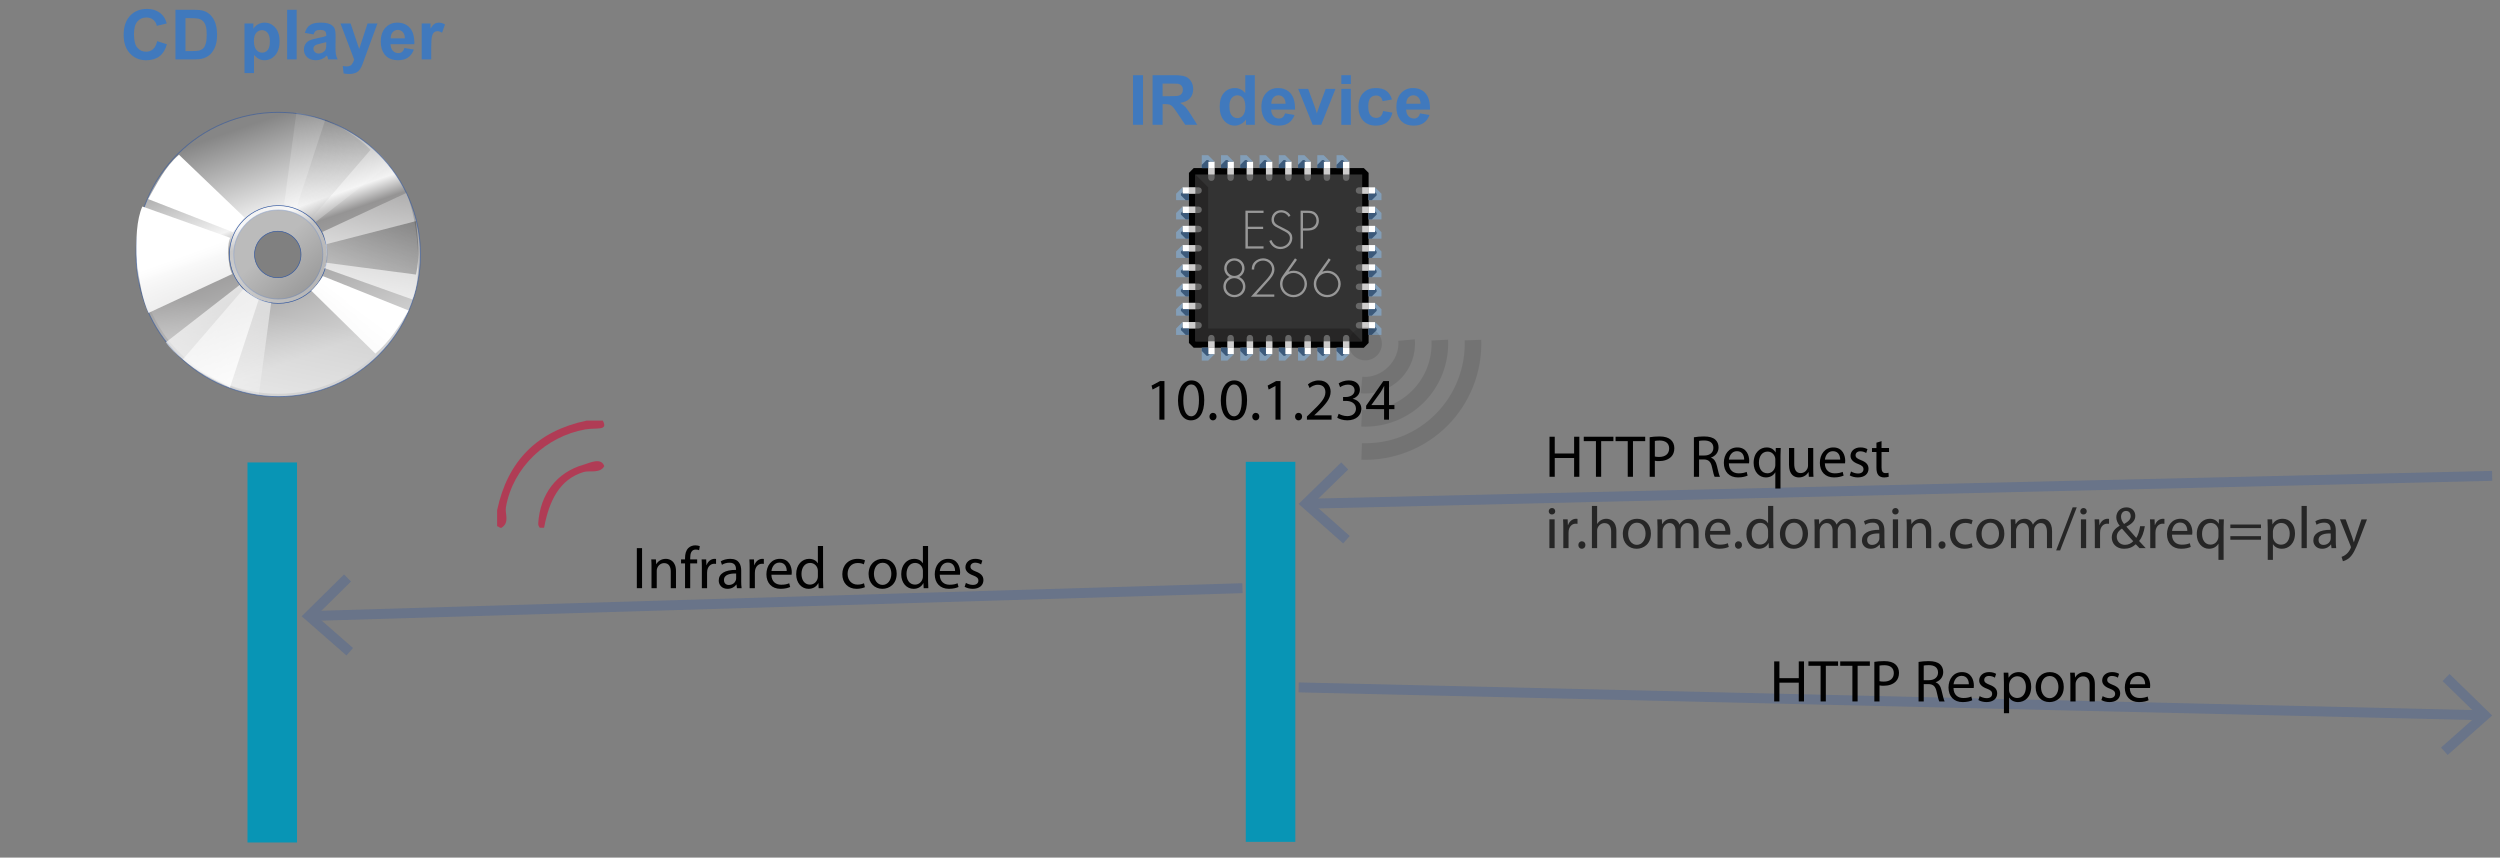 <?xml version="1.0" encoding="utf-8"?>
<!-- Generator: Adobe Illustrator 15.0.0, SVG Export Plug-In . SVG Version: 6.00 Build 0)  -->
<!DOCTYPE svg PUBLIC "-//W3C//DTD SVG 1.1//EN" "http://www.w3.org/Graphics/SVG/1.1/DTD/svg11.dtd">
<svg version="1.1" id="Layer_1" xmlns="http://www.w3.org/2000/svg" xmlns:xlink="http://www.w3.org/1999/xlink" x="0px" y="0px"
	 width="504.696px" height="173.135px" viewBox="0 0 504.696 173.135" enable-background="new 0 0 504.696 173.135"
	 xml:space="preserve">
<rect x="0" y="0" width="504.696" height="173.135" fill="#808080" stroke="none"/>
<line fill="none" stroke="#0895B5" stroke-width="10" stroke-miterlimit="10" x1="256.497" y1="93.23" x2="256.497" y2="169.953"/>
<g opacity="0.3">
	<g>
		<line fill="none" stroke="#32579F" stroke-width="2" stroke-miterlimit="10" x1="503.11" y1="96.064" x2="264.334" y2="101.684"/>
		<g>
			<polygon fill="#32579F" points="270.768,93.35 272.167,94.783 265.102,101.664 272.481,108.207 271.153,109.703 262.167,101.732 
							"/>
		</g>
	</g>
</g>
<g opacity="0.3">
	<g>
		
			<line fill="none" stroke="#32579F" stroke-width="2" stroke-miterlimit="10" x1="250.827" y1="118.742" x2="63.074" y2="124.348"/>
		<g>
			<polygon fill="#32579F" points="69.454,115.973 70.861,117.396 63.841,124.322 71.262,130.818 69.942,132.322 60.906,124.41 			
				"/>
		</g>
	</g>
</g>
<g opacity="0.3">
	<g>
		
			<line fill="none" stroke="#32579F" stroke-width="2" stroke-miterlimit="10" x1="262.167" y1="138.771" x2="500.942" y2="144.391"/>
		<g>
			<polygon fill="#32579F" points="494.124,152.412 492.795,150.916 500.174,144.375 493.112,137.492 494.508,136.059 
				503.11,144.443 			"/>
		</g>
	</g>
</g>
<g>
	<path fill="#010101" d="M359.224,133.522v3.383h3.909v-3.383h1.057v8.084h-1.057v-3.79h-3.909v3.79h-1.056v-8.084H359.224z"/>
	<path fill="#010101" d="M367.54,134.41h-2.459v-0.888h5.984v0.888h-2.471v7.196h-1.055V134.41z"/>
	<path fill="#010101" d="M373.959,134.41H371.5v-0.888h5.984v0.888h-2.471v7.196h-1.055V134.41z"/>
	<path fill="#010101" d="M378.388,133.619c0.503-0.084,1.163-0.156,2.003-0.156c1.031,0,1.787,0.24,2.267,0.672
		c0.432,0.384,0.708,0.972,0.708,1.69c0,0.732-0.217,1.308-0.624,1.728c-0.563,0.588-1.451,0.888-2.471,0.888
		c-0.312,0-0.6-0.013-0.839-0.072v3.238h-1.044V133.619z M379.432,137.517c0.227,0.061,0.516,0.084,0.863,0.084
		c1.259,0,2.026-0.624,2.026-1.715c0-1.079-0.768-1.596-1.907-1.596c-0.455,0-0.803,0.036-0.982,0.084V137.517z"/>
	<path fill="#010101" d="M387.316,133.631c0.528-0.096,1.296-0.168,2.003-0.168c1.115,0,1.847,0.216,2.338,0.659
		c0.396,0.36,0.637,0.912,0.637,1.548c0,1.056-0.672,1.763-1.512,2.051v0.036c0.611,0.216,0.983,0.791,1.176,1.631
		c0.264,1.127,0.455,1.907,0.623,2.219h-1.079c-0.132-0.24-0.312-0.924-0.528-1.931c-0.239-1.115-0.684-1.535-1.631-1.571h-0.982
		v3.502h-1.044V133.631z M388.36,137.313h1.066c1.115,0,1.823-0.611,1.823-1.535c0-1.043-0.755-1.499-1.858-1.499
		c-0.504,0-0.852,0.036-1.031,0.084V137.313z"/>
	<path fill="#010101" d="M394.372,138.896c0.023,1.428,0.924,2.016,1.99,2.016c0.756,0,1.224-0.132,1.607-0.3l0.191,0.755
		c-0.371,0.168-1.019,0.372-1.942,0.372c-1.787,0-2.854-1.188-2.854-2.938s1.031-3.118,2.723-3.118c1.906,0,2.398,1.655,2.398,2.723
		c0,0.216-0.012,0.372-0.035,0.491H394.372z M397.465,138.141c0.012-0.66-0.275-1.703-1.463-1.703c-1.08,0-1.535,0.972-1.619,1.703
		H397.465z"/>
	<path fill="#010101" d="M399.651,140.539c0.324,0.191,0.876,0.408,1.404,0.408c0.756,0,1.115-0.372,1.115-0.864
		c0-0.504-0.301-0.768-1.068-1.055c-1.055-0.384-1.547-0.948-1.547-1.644c0-0.936,0.768-1.703,2.004-1.703
		c0.587,0,1.104,0.156,1.414,0.36l-0.252,0.768c-0.227-0.145-0.646-0.349-1.187-0.349c-0.624,0-0.96,0.36-0.96,0.792
		c0,0.479,0.336,0.695,1.092,0.995c0.996,0.372,1.523,0.876,1.523,1.739c0,1.031-0.804,1.751-2.159,1.751
		c-0.636,0-1.224-0.168-1.632-0.407L399.651,140.539z"/>
	<path fill="#010101" d="M404.547,137.696c0-0.743-0.023-1.343-0.048-1.895h0.936l0.06,0.995h0.024
		c0.419-0.707,1.115-1.115,2.063-1.115c1.415,0,2.472,1.188,2.472,2.938c0,2.087-1.284,3.118-2.651,3.118
		c-0.768,0-1.439-0.336-1.787-0.911h-0.024v3.154h-1.043V137.696z M405.59,139.244c0,0.155,0.013,0.3,0.049,0.432
		c0.191,0.731,0.827,1.235,1.582,1.235c1.116,0,1.764-0.912,1.764-2.243c0-1.151-0.611-2.146-1.727-2.146
		c-0.721,0-1.404,0.504-1.596,1.295c-0.035,0.132-0.072,0.288-0.072,0.42V139.244z"/>
	<path fill="#010101" d="M416.629,138.656c0,2.146-1.5,3.082-2.891,3.082c-1.561,0-2.783-1.151-2.783-2.986
		c0-1.931,1.283-3.07,2.879-3.07C415.5,135.682,416.629,136.893,416.629,138.656z M412.036,138.716c0,1.271,0.719,2.231,1.75,2.231
		c1.008,0,1.764-0.948,1.764-2.255c0-0.983-0.492-2.219-1.738-2.219C412.575,136.474,412.036,137.625,412.036,138.716z"/>
	<path fill="#010101" d="M417.963,137.373c0-0.612-0.012-1.092-0.049-1.571h0.936l0.061,0.959h0.023
		c0.289-0.539,0.961-1.079,1.92-1.079c0.803,0,2.051,0.479,2.051,2.471v3.454h-1.055v-3.346c0-0.936-0.348-1.716-1.344-1.716
		c-0.684,0-1.225,0.492-1.416,1.08c-0.047,0.132-0.072,0.312-0.072,0.491v3.49h-1.055V137.373z"/>
	<path fill="#010101" d="M424.479,140.539c0.324,0.191,0.877,0.408,1.404,0.408c0.756,0,1.115-0.372,1.115-0.864
		c0-0.504-0.301-0.768-1.068-1.055c-1.055-0.384-1.547-0.948-1.547-1.644c0-0.936,0.768-1.703,2.004-1.703
		c0.588,0,1.104,0.156,1.414,0.36l-0.252,0.768c-0.227-0.145-0.646-0.349-1.188-0.349c-0.623,0-0.959,0.36-0.959,0.792
		c0,0.479,0.336,0.695,1.092,0.995c0.996,0.372,1.523,0.876,1.523,1.739c0,1.031-0.805,1.751-2.158,1.751
		c-0.637,0-1.225-0.168-1.633-0.407L424.479,140.539z"/>
	<path fill="#010101" d="M429.963,138.896c0.023,1.428,0.924,2.016,1.99,2.016c0.756,0,1.225-0.132,1.607-0.3l0.191,0.755
		c-0.371,0.168-1.02,0.372-1.941,0.372c-1.787,0-2.855-1.188-2.855-2.938s1.031-3.118,2.723-3.118c1.906,0,2.398,1.655,2.398,2.723
		c0,0.216-0.012,0.372-0.035,0.491H429.963z M433.057,138.141c0.012-0.66-0.275-1.703-1.463-1.703c-1.08,0-1.535,0.972-1.619,1.703
		H433.057z"/>
</g>
<g>
	<path fill="#010101" d="M129.618,110.657v8.084h-1.056v-8.084H129.618z"/>
	<path fill="#010101" d="M131.526,114.508c0-0.612-0.012-1.092-0.048-1.571h0.936l0.06,0.959h0.024
		c0.288-0.539,0.959-1.079,1.919-1.079c0.803,0,2.051,0.479,2.051,2.471v3.454h-1.056v-3.346c0-0.936-0.348-1.716-1.343-1.716
		c-0.684,0-1.223,0.492-1.415,1.08c-0.048,0.132-0.072,0.312-0.072,0.491v3.49h-1.056V114.508z"/>
	<path fill="#010101" d="M138.294,118.741v-5.001h-0.804v-0.804h0.804v-0.276c0-0.815,0.192-1.559,0.672-2.026
		c0.396-0.384,0.923-0.54,1.415-0.54c0.384,0,0.696,0.084,0.899,0.168l-0.144,0.815c-0.156-0.071-0.359-0.132-0.671-0.132
		c-0.899,0-1.127,0.779-1.127,1.68v0.312h1.403v0.804h-1.403v5.001H138.294z"/>
	<path fill="#010101" d="M141.69,114.747c0-0.684-0.012-1.271-0.048-1.811h0.923l0.048,1.151h0.036
		c0.264-0.779,0.912-1.271,1.619-1.271c0.108,0,0.192,0.012,0.288,0.024v0.995c-0.108-0.024-0.216-0.024-0.36-0.024
		c-0.744,0-1.271,0.552-1.416,1.344c-0.024,0.144-0.036,0.324-0.036,0.491v3.095h-1.056V114.747z"/>
	<path fill="#010101" d="M149.631,117.35c0,0.504,0.024,0.996,0.084,1.392h-0.947l-0.084-0.731h-0.036
		c-0.324,0.456-0.947,0.863-1.775,0.863c-1.175,0-1.775-0.827-1.775-1.667c0-1.403,1.247-2.171,3.49-2.159v-0.119
		c0-0.468-0.132-1.344-1.319-1.332c-0.551,0-1.115,0.156-1.523,0.432l-0.24-0.707c0.479-0.3,1.188-0.504,1.919-0.504
		c1.775,0,2.207,1.211,2.207,2.362V117.35z M148.612,115.779c-1.151-0.024-2.459,0.18-2.459,1.307c0,0.696,0.456,1.008,0.983,1.008
		c0.768,0,1.259-0.479,1.427-0.972c0.036-0.12,0.048-0.24,0.048-0.336V115.779z"/>
	<path fill="#010101" d="M151.338,114.747c0-0.684-0.012-1.271-0.048-1.811h0.923l0.048,1.151h0.036
		c0.264-0.779,0.912-1.271,1.619-1.271c0.108,0,0.192,0.012,0.288,0.024v0.995c-0.108-0.024-0.216-0.024-0.359-0.024
		c-0.744,0-1.271,0.552-1.416,1.344c-0.024,0.144-0.036,0.324-0.036,0.491v3.095h-1.056V114.747z"/>
	<path fill="#010101" d="M155.729,116.03c0.024,1.428,0.923,2.016,1.991,2.016c0.755,0,1.223-0.132,1.607-0.3l0.192,0.755
		c-0.372,0.168-1.019,0.372-1.943,0.372c-1.787,0-2.854-1.188-2.854-2.938s1.032-3.118,2.723-3.118c1.907,0,2.399,1.655,2.399,2.723
		c0,0.216-0.012,0.372-0.036,0.491H155.729z M158.824,115.275c0.012-0.66-0.276-1.703-1.463-1.703c-1.079,0-1.535,0.972-1.619,1.703
		H158.824z"/>
	<path fill="#010101" d="M166.155,110.226v7.017c0,0.516,0.024,1.104,0.048,1.499h-0.936l-0.048-1.008h-0.036
		c-0.312,0.648-1.007,1.14-1.955,1.14c-1.403,0-2.495-1.188-2.495-2.95c-0.012-1.931,1.2-3.106,2.603-3.106
		c0.9,0,1.487,0.42,1.751,0.876h0.024v-3.467H166.155z M165.111,115.299c0-0.132-0.012-0.312-0.048-0.443
		c-0.156-0.66-0.731-1.212-1.523-1.212c-1.091,0-1.739,0.96-1.739,2.231c0,1.175,0.588,2.146,1.715,2.146
		c0.708,0,1.355-0.479,1.547-1.259c0.036-0.145,0.048-0.288,0.048-0.456V115.299z"/>
	<path fill="#010101" d="M174.603,118.537c-0.276,0.132-0.887,0.336-1.667,0.336c-1.751,0-2.891-1.188-2.891-2.962
		c0-1.787,1.224-3.095,3.119-3.095c0.624,0,1.175,0.156,1.463,0.312l-0.24,0.804c-0.252-0.132-0.647-0.275-1.223-0.275
		c-1.332,0-2.051,0.995-2.051,2.194c0,1.344,0.864,2.171,2.015,2.171c0.6,0,0.996-0.144,1.295-0.275L174.603,118.537z"/>
	<path fill="#010101" d="M181.022,115.791c0,2.146-1.499,3.082-2.89,3.082c-1.559,0-2.783-1.151-2.783-2.986
		c0-1.931,1.284-3.07,2.878-3.07C179.896,112.816,181.022,114.027,181.022,115.791z M176.429,115.851
		c0,1.271,0.72,2.231,1.751,2.231c1.007,0,1.763-0.948,1.763-2.255c0-0.983-0.492-2.219-1.739-2.219
		C176.969,113.608,176.429,114.76,176.429,115.851z"/>
	<path fill="#010101" d="M187.359,110.226v7.017c0,0.516,0.023,1.104,0.048,1.499h-0.936l-0.048-1.008h-0.036
		c-0.312,0.648-1.008,1.14-1.955,1.14c-1.403,0-2.494-1.188-2.494-2.95c-0.013-1.931,1.199-3.106,2.603-3.106
		c0.899,0,1.487,0.42,1.751,0.876h0.023v-3.467H187.359z M186.315,115.299c0-0.132-0.012-0.312-0.048-0.443
		c-0.155-0.66-0.731-1.212-1.522-1.212c-1.092,0-1.739,0.96-1.739,2.231c0,1.175,0.587,2.146,1.715,2.146
		c0.708,0,1.355-0.479,1.547-1.259c0.036-0.145,0.048-0.288,0.048-0.456V115.299z"/>
	<path fill="#010101" d="M189.713,116.03c0.024,1.428,0.924,2.016,1.991,2.016c0.756,0,1.224-0.132,1.607-0.3l0.191,0.755
		c-0.372,0.168-1.02,0.372-1.942,0.372c-1.787,0-2.854-1.188-2.854-2.938s1.031-3.118,2.723-3.118c1.906,0,2.398,1.655,2.398,2.723
		c0,0.216-0.012,0.372-0.036,0.491H189.713z M192.808,115.275c0.012-0.66-0.276-1.703-1.463-1.703c-1.08,0-1.535,0.972-1.619,1.703
		H192.808z"/>
	<path fill="#010101" d="M194.993,117.674c0.324,0.191,0.876,0.408,1.403,0.408c0.756,0,1.115-0.372,1.115-0.864
		c0-0.504-0.3-0.768-1.067-1.055c-1.056-0.384-1.547-0.948-1.547-1.644c0-0.936,0.768-1.703,2.003-1.703
		c0.588,0,1.104,0.156,1.415,0.36l-0.252,0.768c-0.228-0.145-0.647-0.349-1.188-0.349c-0.623,0-0.959,0.36-0.959,0.792
		c0,0.479,0.336,0.695,1.091,0.995c0.996,0.372,1.523,0.876,1.523,1.739c0,1.031-0.804,1.751-2.159,1.751
		c-0.635,0-1.223-0.168-1.631-0.407L194.993,117.674z"/>
</g>
<g>
	<path fill="#010101" d="M313.87,88.168v3.383h3.91v-3.383h1.056v8.084h-1.056v-3.79h-3.91v3.79h-1.055v-8.084H313.87z"/>
	<path fill="#010101" d="M322.186,89.056h-2.459v-0.888h5.984v0.888h-2.471v7.196h-1.055V89.056z"/>
	<path fill="#010101" d="M328.606,89.056h-2.459v-0.888h5.984v0.888h-2.471v7.196h-1.055V89.056z"/>
	<path fill="#010101" d="M333.034,88.265c0.504-0.084,1.164-0.156,2.004-0.156c1.031,0,1.786,0.24,2.266,0.672
		c0.432,0.384,0.708,0.972,0.708,1.69c0,0.732-0.216,1.308-0.624,1.728c-0.563,0.588-1.451,0.888-2.471,0.888
		c-0.312,0-0.6-0.013-0.839-0.072v3.238h-1.044V88.265z M334.078,92.162c0.228,0.061,0.516,0.084,0.863,0.084
		c1.259,0,2.026-0.624,2.026-1.715c0-1.079-0.768-1.596-1.906-1.596c-0.456,0-0.804,0.036-0.983,0.084V92.162z"/>
	<path fill="#010101" d="M341.961,88.276c0.528-0.096,1.296-0.168,2.004-0.168c1.115,0,1.846,0.216,2.338,0.659
		c0.396,0.36,0.636,0.912,0.636,1.548c0,1.056-0.671,1.763-1.511,2.051v0.036c0.611,0.216,0.982,0.791,1.175,1.631
		c0.265,1.127,0.456,1.907,0.624,2.219h-1.08c-0.131-0.24-0.312-0.924-0.527-1.931c-0.24-1.115-0.684-1.535-1.631-1.571h-0.983
		v3.502h-1.044V88.276z M343.005,91.958h1.067c1.115,0,1.822-0.611,1.822-1.535c0-1.043-0.755-1.499-1.858-1.499
		c-0.504,0-0.852,0.036-1.031,0.084V91.958z"/>
	<path fill="#010101" d="M349.018,93.541c0.023,1.428,0.923,2.016,1.99,2.016c0.756,0,1.223-0.132,1.607-0.3l0.191,0.755
		c-0.371,0.168-1.02,0.372-1.943,0.372c-1.787,0-2.854-1.188-2.854-2.938s1.031-3.118,2.723-3.118c1.906,0,2.398,1.655,2.398,2.723
		c0,0.216-0.012,0.372-0.036,0.491H349.018z M352.112,92.786c0.012-0.66-0.275-1.703-1.463-1.703c-1.08,0-1.535,0.972-1.619,1.703
		H352.112z"/>
	<path fill="#010101" d="M358.399,95.364h-0.023c-0.324,0.563-0.959,1.02-1.895,1.02c-1.355,0-2.459-1.163-2.459-2.927
		c0-2.183,1.402-3.13,2.627-3.13c0.898,0,1.498,0.443,1.786,0.995h0.024l0.035-0.875h0.996c-0.023,0.479-0.048,0.995-0.048,1.595
		v6.585h-1.044V95.364z M358.399,92.798c0-0.144-0.012-0.3-0.048-0.432c-0.167-0.647-0.72-1.199-1.511-1.199
		c-1.092,0-1.752,0.923-1.752,2.219c0,1.163,0.553,2.158,1.716,2.158c0.684,0,1.271-0.419,1.511-1.139
		c0.049-0.156,0.084-0.36,0.084-0.516V92.798z"/>
	<path fill="#010101" d="M366.054,94.657c0,0.611,0.013,1.139,0.049,1.595h-0.936l-0.061-0.947h-0.023
		c-0.265,0.468-0.888,1.079-1.919,1.079c-0.912,0-2.004-0.516-2.004-2.543v-3.394h1.057v3.202c0,1.104,0.348,1.859,1.295,1.859
		c0.707,0,1.199-0.492,1.391-0.972c0.061-0.145,0.097-0.336,0.097-0.54v-3.55h1.055V94.657z"/>
	<path fill="#010101" d="M368.397,93.541c0.024,1.428,0.924,2.016,1.991,2.016c0.756,0,1.224-0.132,1.607-0.3l0.191,0.755
		c-0.372,0.168-1.02,0.372-1.942,0.372c-1.787,0-2.854-1.188-2.854-2.938s1.031-3.118,2.723-3.118c1.906,0,2.398,1.655,2.398,2.723
		c0,0.216-0.012,0.372-0.036,0.491H368.397z M371.492,92.786c0.012-0.66-0.276-1.703-1.463-1.703c-1.08,0-1.535,0.972-1.619,1.703
		H371.492z"/>
	<path fill="#010101" d="M373.677,95.185c0.324,0.191,0.876,0.408,1.403,0.408c0.756,0,1.115-0.372,1.115-0.864
		c0-0.504-0.3-0.768-1.067-1.055c-1.056-0.384-1.547-0.948-1.547-1.644c0-0.936,0.768-1.703,2.003-1.703
		c0.588,0,1.104,0.156,1.415,0.36l-0.252,0.768c-0.228-0.145-0.647-0.349-1.188-0.349c-0.623,0-0.959,0.36-0.959,0.792
		c0,0.479,0.336,0.695,1.091,0.995c0.996,0.372,1.523,0.876,1.523,1.739c0,1.031-0.804,1.751-2.159,1.751
		c-0.635,0-1.223-0.168-1.631-0.407L373.677,95.185z"/>
	<path fill="#010101" d="M379.844,89.056v1.392h1.512v0.804h-1.512v3.13c0,0.72,0.204,1.128,0.792,1.128
		c0.288,0,0.456-0.024,0.611-0.072l0.048,0.804c-0.203,0.071-0.527,0.144-0.936,0.144c-0.491,0-0.887-0.168-1.139-0.443
		c-0.288-0.324-0.408-0.84-0.408-1.523v-3.166h-0.899v-0.804h0.899v-1.079L379.844,89.056z"/>
	<path opacity="0.7" fill="#010101" d="M313.965,103.217c0,0.359-0.252,0.647-0.671,0.647c-0.384,0-0.636-0.288-0.636-0.647
		c0-0.36,0.264-0.66,0.66-0.66C313.702,102.557,313.965,102.845,313.965,103.217z M312.791,110.652v-5.805h1.056v5.805H312.791z"/>
	<path opacity="0.7" fill="#010101" d="M315.598,106.658c0-0.684-0.012-1.271-0.047-1.811h0.923l0.048,1.151h0.036
		c0.264-0.779,0.911-1.271,1.619-1.271c0.108,0,0.192,0.012,0.288,0.024v0.995c-0.108-0.024-0.217-0.024-0.359-0.024
		c-0.744,0-1.271,0.552-1.416,1.344c-0.023,0.144-0.035,0.324-0.035,0.491v3.095h-1.057V106.658z"/>
	<path opacity="0.7" fill="#010101" d="M318.635,110.028c0-0.432,0.299-0.755,0.719-0.755s0.708,0.312,0.708,0.755
		c0,0.433-0.288,0.756-0.731,0.756C318.922,110.784,318.635,110.461,318.635,110.028z"/>
	<path opacity="0.7" fill="#010101" d="M321.371,102.137h1.056v3.635h0.023c0.168-0.301,0.432-0.576,0.756-0.756
		c0.313-0.18,0.684-0.288,1.08-0.288c0.779,0,2.026,0.479,2.026,2.471v3.454h-1.056v-3.334c0-0.936-0.348-1.715-1.344-1.715
		c-0.684,0-1.211,0.479-1.414,1.043c-0.061,0.156-0.072,0.312-0.072,0.504v3.502h-1.056V102.137z"/>
	<path opacity="0.7" fill="#010101" d="M333.284,107.702c0,2.146-1.5,3.082-2.891,3.082c-1.559,0-2.783-1.151-2.783-2.986
		c0-1.931,1.284-3.07,2.879-3.07C332.157,104.728,333.284,105.938,333.284,107.702z M328.69,107.762c0,1.271,0.72,2.231,1.751,2.231
		c1.007,0,1.763-0.948,1.763-2.255c0-0.983-0.491-2.219-1.738-2.219C329.229,105.52,328.69,106.671,328.69,107.762z"/>
	<path opacity="0.7" fill="#010101" d="M334.618,106.419c0-0.612-0.023-1.092-0.047-1.571h0.923l0.048,0.947h0.036
		c0.323-0.552,0.864-1.067,1.835-1.067c0.779,0,1.379,0.479,1.631,1.163h0.024c0.18-0.336,0.419-0.575,0.659-0.755
		c0.348-0.265,0.72-0.408,1.271-0.408c0.779,0,1.919,0.504,1.919,2.519v3.406h-1.031v-3.274c0-1.127-0.42-1.787-1.259-1.787
		c-0.612,0-1.068,0.444-1.26,0.948c-0.048,0.155-0.084,0.335-0.084,0.527v3.586h-1.031v-3.479c0-0.923-0.408-1.583-1.211-1.583
		c-0.648,0-1.141,0.528-1.309,1.056c-0.059,0.144-0.084,0.336-0.084,0.516v3.49h-1.031V106.419z"/>
	<path opacity="0.7" fill="#010101" d="M345.213,107.941c0.024,1.428,0.924,2.016,1.991,2.016c0.755,0,1.224-0.132,1.606-0.3
		l0.192,0.755c-0.372,0.168-1.019,0.372-1.942,0.372c-1.787,0-2.855-1.188-2.855-2.938s1.032-3.118,2.723-3.118
		c1.907,0,2.399,1.655,2.399,2.723c0,0.216-0.013,0.372-0.036,0.491H345.213z M348.308,107.187c0.012-0.66-0.276-1.703-1.464-1.703
		c-1.079,0-1.535,0.972-1.619,1.703H348.308z"/>
	<path opacity="0.7" fill="#010101" d="M350.242,110.028c0-0.432,0.3-0.755,0.72-0.755s0.707,0.312,0.707,0.755
		c0,0.433-0.287,0.756-0.73,0.756C350.53,110.784,350.242,110.461,350.242,110.028z"/>
	<path opacity="0.7" fill="#010101" d="M357.979,102.137v7.017c0,0.516,0.023,1.104,0.048,1.499h-0.936l-0.048-1.008h-0.036
		c-0.312,0.648-1.007,1.14-1.955,1.14c-1.403,0-2.495-1.188-2.495-2.95c-0.012-1.931,1.2-3.106,2.604-3.106
		c0.899,0,1.486,0.42,1.751,0.876h0.024v-3.467H357.979z M356.936,107.21c0-0.132-0.013-0.312-0.049-0.443
		c-0.156-0.66-0.731-1.212-1.523-1.212c-1.091,0-1.738,0.96-1.738,2.231c0,1.175,0.588,2.146,1.715,2.146
		c0.707,0,1.355-0.479,1.547-1.259c0.036-0.145,0.049-0.288,0.049-0.456V107.21z"/>
	<path opacity="0.7" fill="#010101" d="M364.999,107.702c0,2.146-1.499,3.082-2.891,3.082c-1.559,0-2.782-1.151-2.782-2.986
		c0-1.931,1.284-3.07,2.878-3.07C363.872,104.728,364.999,105.938,364.999,107.702z M360.405,107.762
		c0,1.271,0.721,2.231,1.752,2.231c1.007,0,1.763-0.948,1.763-2.255c0-0.983-0.491-2.219-1.739-2.219
		C360.945,105.52,360.405,106.671,360.405,107.762z"/>
	<path opacity="0.7" fill="#010101" d="M366.333,106.419c0-0.612-0.024-1.092-0.049-1.571h0.924l0.048,0.947h0.036
		c0.324-0.552,0.863-1.067,1.835-1.067c0.779,0,1.379,0.479,1.631,1.163h0.024c0.18-0.336,0.42-0.575,0.659-0.755
		c0.349-0.265,0.72-0.408,1.271-0.408c0.779,0,1.919,0.504,1.919,2.519v3.406h-1.031v-3.274c0-1.127-0.42-1.787-1.26-1.787
		c-0.611,0-1.067,0.444-1.259,0.948c-0.048,0.155-0.084,0.335-0.084,0.527v3.586h-1.031v-3.479c0-0.923-0.408-1.583-1.212-1.583
		c-0.647,0-1.139,0.528-1.307,1.056c-0.061,0.144-0.084,0.336-0.084,0.516v3.49h-1.031V106.419z"/>
	<path opacity="0.7" fill="#010101" d="M380.418,109.261c0,0.504,0.024,0.996,0.084,1.392h-0.947l-0.084-0.731h-0.036
		c-0.324,0.456-0.947,0.863-1.775,0.863c-1.175,0-1.774-0.827-1.774-1.667c0-1.403,1.247-2.171,3.49-2.159v-0.119
		c0-0.468-0.132-1.344-1.319-1.332c-0.552,0-1.115,0.156-1.523,0.432l-0.24-0.707c0.48-0.3,1.188-0.504,1.919-0.504
		c1.775,0,2.207,1.211,2.207,2.362V109.261z M379.399,107.69c-1.151-0.024-2.458,0.18-2.458,1.307c0,0.696,0.455,1.008,0.983,1.008
		c0.768,0,1.259-0.479,1.427-0.972c0.036-0.12,0.048-0.24,0.048-0.336V107.69z"/>
	<path opacity="0.7" fill="#010101" d="M383.3,103.217c0,0.359-0.252,0.647-0.672,0.647c-0.384,0-0.636-0.288-0.636-0.647
		c0-0.36,0.265-0.66,0.66-0.66C383.037,102.557,383.3,102.845,383.3,103.217z M382.125,110.652v-5.805h1.055v5.805H382.125z"/>
	<path opacity="0.7" fill="#010101" d="M384.933,106.419c0-0.612-0.013-1.092-0.049-1.571h0.936l0.061,0.959h0.023
		c0.288-0.539,0.96-1.079,1.919-1.079c0.804,0,2.051,0.479,2.051,2.471v3.454h-1.055v-3.346c0-0.936-0.349-1.716-1.344-1.716
		c-0.684,0-1.224,0.492-1.415,1.08c-0.048,0.132-0.072,0.312-0.072,0.491v3.49h-1.055V106.419z"/>
	<path opacity="0.7" fill="#010101" d="M391.341,110.028c0-0.432,0.3-0.755,0.719-0.755c0.42,0,0.708,0.312,0.708,0.755
		c0,0.433-0.288,0.756-0.731,0.756C391.628,110.784,391.341,110.461,391.341,110.028z"/>
	<path opacity="0.7" fill="#010101" d="M398.214,110.448c-0.276,0.132-0.888,0.336-1.668,0.336c-1.751,0-2.89-1.188-2.89-2.962
		c0-1.787,1.223-3.095,3.118-3.095c0.623,0,1.175,0.156,1.463,0.312l-0.24,0.804c-0.251-0.132-0.647-0.275-1.223-0.275
		c-1.331,0-2.051,0.995-2.051,2.194c0,1.344,0.863,2.171,2.015,2.171c0.6,0,0.995-0.144,1.295-0.275L398.214,110.448z"/>
	<path opacity="0.7" fill="#010101" d="M404.634,107.702c0,2.146-1.499,3.082-2.891,3.082c-1.56,0-2.782-1.151-2.782-2.986
		c0-1.931,1.283-3.07,2.878-3.07C403.506,104.728,404.634,105.938,404.634,107.702z M400.041,107.762
		c0,1.271,0.72,2.231,1.751,2.231c1.008,0,1.763-0.948,1.763-2.255c0-0.983-0.491-2.219-1.738-2.219
		C400.581,105.52,400.041,106.671,400.041,107.762z"/>
	<path opacity="0.7" fill="#010101" d="M405.969,106.419c0-0.612-0.024-1.092-0.049-1.571h0.924l0.048,0.947h0.036
		c0.324-0.552,0.863-1.067,1.835-1.067c0.779,0,1.379,0.479,1.631,1.163h0.024c0.18-0.336,0.42-0.575,0.659-0.755
		c0.348-0.265,0.72-0.408,1.271-0.408c0.779,0,1.919,0.504,1.919,2.519v3.406h-1.031v-3.274c0-1.127-0.42-1.787-1.26-1.787
		c-0.611,0-1.067,0.444-1.259,0.948c-0.048,0.155-0.084,0.335-0.084,0.527v3.586h-1.031v-3.479c0-0.923-0.408-1.583-1.212-1.583
		c-0.647,0-1.139,0.528-1.307,1.056c-0.061,0.144-0.084,0.336-0.084,0.516v3.49h-1.031V106.419z"/>
	<path opacity="0.7" fill="#010101" d="M415.089,111.12l3.334-8.695h0.827l-3.357,8.695H415.089z"/>
	<path opacity="0.7" fill="#010101" d="M421.268,103.217c0,0.359-0.252,0.647-0.672,0.647c-0.384,0-0.636-0.288-0.636-0.647
		c0-0.36,0.265-0.66,0.66-0.66C421.004,102.557,421.268,102.845,421.268,103.217z M420.093,110.652v-5.805h1.055v5.805H420.093z"/>
	<path opacity="0.7" fill="#010101" d="M422.901,106.658c0-0.684-0.013-1.271-0.049-1.811h0.924l0.048,1.151h0.036
		c0.264-0.779,0.911-1.271,1.619-1.271c0.108,0,0.192,0.012,0.288,0.024v0.995c-0.108-0.024-0.216-0.024-0.36-0.024
		c-0.743,0-1.271,0.552-1.415,1.344c-0.023,0.144-0.036,0.324-0.036,0.491v3.095h-1.055V106.658z"/>
	<path opacity="0.7" fill="#010101" d="M431.921,110.652c-0.228-0.228-0.443-0.468-0.756-0.779
		c-0.695,0.636-1.463,0.911-2.362,0.911c-1.571,0-2.482-1.056-2.482-2.267c0-1.104,0.659-1.859,1.583-2.362v-0.036
		c-0.42-0.528-0.672-1.128-0.672-1.691c0-0.995,0.708-2.003,2.051-2.003c1.008,0,1.787,0.66,1.787,1.715
		c0,0.852-0.491,1.523-1.775,2.159v0.048c0.684,0.792,1.451,1.667,1.968,2.243c0.371-0.564,0.623-1.344,0.779-2.363H433
		c-0.216,1.271-0.563,2.279-1.163,2.986c0.432,0.468,0.852,0.924,1.331,1.439H431.921z M430.65,109.261
		c-0.479-0.527-1.379-1.511-2.278-2.555c-0.444,0.288-1.044,0.792-1.044,1.655c0,0.924,0.684,1.632,1.667,1.632
		C429.678,109.993,430.266,109.681,430.65,109.261z M428.192,104.32c0,0.587,0.275,1.031,0.611,1.463
		c0.815-0.468,1.343-0.899,1.343-1.596c0-0.491-0.275-1.043-0.947-1.043C428.54,103.145,428.192,103.696,428.192,104.32z"/>
	<path opacity="0.7" fill="#010101" d="M434.084,106.658c0-0.684-0.013-1.271-0.049-1.811h0.924l0.048,1.151h0.036
		c0.264-0.779,0.911-1.271,1.619-1.271c0.108,0,0.192,0.012,0.288,0.024v0.995c-0.108-0.024-0.216-0.024-0.36-0.024
		c-0.743,0-1.271,0.552-1.415,1.344c-0.023,0.144-0.036,0.324-0.036,0.491v3.095h-1.055V106.658z"/>
	<path opacity="0.7" fill="#010101" d="M438.475,107.941c0.024,1.428,0.924,2.016,1.991,2.016c0.756,0,1.224-0.132,1.607-0.3
		l0.191,0.755c-0.372,0.168-1.02,0.372-1.942,0.372c-1.787,0-2.854-1.188-2.854-2.938s1.031-3.118,2.723-3.118
		c1.906,0,2.398,1.655,2.398,2.723c0,0.216-0.012,0.372-0.036,0.491H438.475z M441.57,107.187c0.012-0.66-0.276-1.703-1.463-1.703
		c-1.08,0-1.535,0.972-1.619,1.703H441.57z"/>
	<path opacity="0.7" fill="#010101" d="M447.857,109.765h-0.023c-0.324,0.563-0.96,1.02-1.896,1.02
		c-1.354,0-2.458-1.163-2.458-2.927c0-2.183,1.403-3.13,2.626-3.13c0.899,0,1.499,0.443,1.787,0.995h0.024l0.036-0.875h0.995
		c-0.024,0.479-0.048,0.995-0.048,1.595v6.585h-1.044V109.765z M447.857,107.198c0-0.144-0.012-0.3-0.048-0.432
		c-0.168-0.647-0.72-1.199-1.511-1.199c-1.092,0-1.751,0.923-1.751,2.219c0,1.163,0.552,2.158,1.715,2.158
		c0.684,0,1.271-0.419,1.511-1.139c0.049-0.156,0.084-0.36,0.084-0.516V107.198z"/>
	<path opacity="0.7" fill="#010101" d="M450.259,106.61v-0.72h6.188v0.72H450.259z M450.259,108.961v-0.72h6.188v0.72H450.259z"/>
	<path opacity="0.7" fill="#010101" d="M457.808,106.742c0-0.743-0.024-1.343-0.049-1.895h0.936l0.061,0.995h0.023
		c0.42-0.707,1.115-1.115,2.063-1.115c1.415,0,2.471,1.188,2.471,2.938c0,2.087-1.283,3.118-2.651,3.118
		c-0.768,0-1.438-0.336-1.786-0.911h-0.024v3.154h-1.043V106.742z M458.851,108.29c0,0.155,0.012,0.3,0.048,0.432
		c0.192,0.731,0.828,1.235,1.583,1.235c1.115,0,1.764-0.912,1.764-2.243c0-1.151-0.612-2.146-1.728-2.146
		c-0.72,0-1.403,0.504-1.595,1.295c-0.036,0.132-0.072,0.288-0.072,0.42V108.29z"/>
	<path opacity="0.7" fill="#010101" d="M464.636,102.137h1.055v8.516h-1.055V102.137z"/>
	<path opacity="0.7" fill="#010101" d="M471.545,109.261c0,0.504,0.024,0.996,0.084,1.392h-0.947l-0.084-0.731h-0.036
		c-0.324,0.456-0.947,0.863-1.775,0.863c-1.175,0-1.774-0.827-1.774-1.667c0-1.403,1.247-2.171,3.49-2.159v-0.119
		c0-0.468-0.132-1.344-1.319-1.332c-0.552,0-1.115,0.156-1.523,0.432l-0.24-0.707c0.48-0.3,1.188-0.504,1.919-0.504
		c1.775,0,2.207,1.211,2.207,2.362V109.261z M470.526,107.69c-1.151-0.024-2.458,0.18-2.458,1.307c0,0.696,0.455,1.008,0.983,1.008
		c0.768,0,1.259-0.479,1.427-0.972c0.036-0.12,0.048-0.24,0.048-0.336V107.69z"/>
	<path opacity="0.7" fill="#010101" d="M473.541,104.848l1.259,3.43c0.144,0.384,0.288,0.84,0.384,1.188h0.024
		c0.107-0.348,0.228-0.791,0.371-1.211l1.151-3.406h1.115l-1.583,4.138c-0.755,1.991-1.271,2.998-1.99,3.634
		c-0.528,0.444-1.032,0.624-1.296,0.672l-0.264-0.876c0.264-0.084,0.611-0.252,0.924-0.516c0.288-0.228,0.636-0.636,0.888-1.175
		c0.048-0.108,0.084-0.192,0.084-0.252c0-0.061-0.024-0.145-0.084-0.276l-2.135-5.349H473.541z"/>
</g>
<g>
	<path fill="#010101" d="M234.056,77.914h-0.024l-1.355,0.731l-0.204-0.803l1.703-0.912h0.9v7.796h-1.02V77.914z"/>
	<path fill="#010101" d="M243.114,80.745c0,2.65-0.995,4.113-2.71,4.113c-1.523,0-2.567-1.427-2.591-4.006
		c0-2.626,1.14-4.054,2.723-4.054C242.167,76.799,243.114,78.262,243.114,80.745z M238.88,80.864c0,2.027,0.624,3.179,1.583,3.179
		c1.067,0,1.583-1.26,1.583-3.25c0-1.919-0.48-3.179-1.583-3.179C239.552,77.614,238.88,78.742,238.88,80.864z"/>
	<path fill="#010101" d="M244.161,84.103c0-0.432,0.3-0.755,0.72-0.755s0.708,0.312,0.708,0.755c0,0.433-0.288,0.756-0.732,0.756
		C244.449,84.858,244.161,84.535,244.161,84.103z"/>
	<path fill="#010101" d="M251.754,80.745c0,2.65-0.996,4.113-2.711,4.113c-1.523,0-2.566-1.427-2.591-4.006
		c0-2.626,1.14-4.054,2.723-4.054C250.806,76.799,251.754,78.262,251.754,80.745z M247.52,80.864c0,2.027,0.624,3.179,1.584,3.179
		c1.066,0,1.582-1.26,1.582-3.25c0-1.919-0.479-3.179-1.582-3.179C248.192,77.614,247.52,78.742,247.52,80.864z"/>
	<path fill="#010101" d="M252.8,84.103c0-0.432,0.3-0.755,0.72-0.755s0.707,0.312,0.707,0.755c0,0.433-0.287,0.756-0.73,0.756
		C253.088,84.858,252.8,84.535,252.8,84.103z"/>
	<path fill="#010101" d="M257.491,77.914h-0.023l-1.355,0.731l-0.203-0.803l1.702-0.912h0.899v7.796h-1.02V77.914z"/>
	<path fill="#010101" d="M261.44,84.103c0-0.432,0.3-0.755,0.72-0.755s0.708,0.312,0.708,0.755c0,0.433-0.288,0.756-0.732,0.756
		C261.728,84.858,261.44,84.535,261.44,84.103z"/>
	<path fill="#010101" d="M263.84,84.727v-0.647l0.827-0.804c1.991-1.895,2.902-2.902,2.902-4.078c0-0.791-0.372-1.522-1.535-1.522
		c-0.708,0-1.296,0.359-1.655,0.659l-0.336-0.743c0.528-0.444,1.308-0.792,2.195-0.792c1.68,0,2.387,1.151,2.387,2.267
		c0,1.439-1.043,2.603-2.687,4.186l-0.612,0.576v0.023h3.49v0.876H263.84z"/>
	<path fill="#010101" d="M270.248,83.527c0.3,0.18,0.983,0.479,1.728,0.479c1.343,0,1.774-0.852,1.763-1.511
		c-0.013-1.092-0.995-1.56-2.015-1.56h-0.588v-0.791h0.588c0.768,0,1.738-0.396,1.738-1.319c0-0.624-0.396-1.176-1.367-1.176
		c-0.623,0-1.223,0.276-1.559,0.516l-0.288-0.768c0.42-0.3,1.212-0.6,2.051-0.6c1.535,0,2.231,0.911,2.231,1.859
		c0,0.815-0.492,1.499-1.439,1.847v0.024c0.959,0.18,1.727,0.899,1.738,1.99c0,1.248-0.982,2.339-2.842,2.339
		c-0.875,0-1.643-0.275-2.027-0.527L270.248,83.527z"/>
	<path fill="#010101" d="M279.414,84.727v-2.135h-3.622v-0.684l3.479-4.978h1.139v4.846h1.092v0.815h-1.092v2.135H279.414z
		 M279.414,81.776v-2.603c0-0.408,0.013-0.815,0.036-1.224h-0.036c-0.239,0.456-0.432,0.792-0.647,1.151l-1.906,2.65v0.024H279.414z
		"/>
</g>
<g>
	<path fill-rule="evenodd" clip-rule="evenodd" fill="#B03C55" d="M121.69,84.914c1.172,2.143-1.282,1.373-3.555,1.779
		c-7.854,1.4-14.577,7.586-15.999,15.702c-0.236,1.346,0.812,3.074-0.889,4.148c-0.479,0.084-0.51-0.281-0.889-0.297
		c0-1.086,0-2.172,0-3.258c2.116-9.934,8.108-15.991,18.073-18.075C119.519,84.914,120.605,84.914,121.69,84.914z"/>
	<path fill-rule="evenodd" clip-rule="evenodd" fill="#B03C55" d="M121.987,94.1c-0.816,1.549-2.985,0.84-4.147,1.186
		c-4.894,1.453-7.005,5.879-8,11.258c-0.296,0-0.593,0-0.889,0c-0.157-0.238-0.308-0.48-0.295-0.889
		c0.37-5.883,3.723-10.32,9.184-11.852C119.004,93.477,121.348,92.25,121.987,94.1z"/>
</g>
<g enable-background="new    ">
	<path fill="#4079BD" d="M228.725,25.198V15.177h2.023v10.021H228.725z"/>
	<path fill="#4079BD" d="M232.683,25.198V15.177h4.259c1.071,0,1.849,0.09,2.335,0.271c0.484,0.18,0.873,0.5,1.165,0.96
		s0.438,0.986,0.438,1.579c0,0.752-0.221,1.373-0.663,1.863c-0.442,0.489-1.103,0.798-1.982,0.926
		c0.438,0.255,0.799,0.535,1.084,0.841c0.284,0.306,0.668,0.848,1.151,1.627l1.224,1.955h-2.42l-1.463-2.181
		c-0.52-0.779-0.875-1.271-1.066-1.473c-0.191-0.203-0.395-0.342-0.608-0.418c-0.214-0.074-0.554-0.112-1.019-0.112h-0.41v4.184
		H232.683z M234.706,19.415h1.497c0.971,0,1.577-0.041,1.818-0.123s0.431-0.224,0.567-0.424s0.205-0.451,0.205-0.752
		c0-0.337-0.09-0.609-0.27-0.817c-0.181-0.207-0.435-0.338-0.763-0.393c-0.164-0.022-0.656-0.034-1.477-0.034h-1.579V19.415z"/>
	<path fill="#4079BD" d="M253.321,25.198h-1.785v-1.066c-0.295,0.415-0.646,0.724-1.049,0.927c-0.404,0.202-0.811,0.304-1.221,0.304
		c-0.834,0-1.549-0.336-2.143-1.009c-0.596-0.672-0.893-1.609-0.893-2.813c0-1.23,0.289-2.166,0.869-2.807
		c0.578-0.64,1.311-0.96,2.193-0.96c0.813,0,1.514,0.337,2.105,1.012v-3.609h1.922V25.198z M248.194,21.411
		c0,0.774,0.107,1.335,0.32,1.682c0.311,0.501,0.744,0.752,1.299,0.752c0.443,0,0.818-0.188,1.129-0.563
		c0.309-0.377,0.465-0.938,0.465-1.686c0-0.834-0.15-1.435-0.451-1.801c-0.301-0.367-0.686-0.551-1.156-0.551
		c-0.455,0-0.838,0.182-1.145,0.543C248.346,20.15,248.194,20.691,248.194,21.411z"/>
	<path fill="#4079BD" d="M259.418,22.888l1.914,0.321c-0.246,0.702-0.635,1.236-1.166,1.604c-0.531,0.366-1.195,0.55-1.992,0.55
		c-1.264,0-2.197-0.412-2.803-1.237c-0.479-0.661-0.719-1.495-0.719-2.502c0-1.203,0.314-2.146,0.943-2.826
		c0.629-0.682,1.424-1.022,2.387-1.022c1.08,0,1.932,0.356,2.557,1.069c0.623,0.714,0.922,1.807,0.895,3.278h-4.813
		c0.014,0.569,0.17,1.013,0.465,1.329c0.297,0.317,0.666,0.476,1.107,0.476c0.301,0,0.555-0.082,0.76-0.246
		S259.313,23.252,259.418,22.888z M259.528,20.946c-0.014-0.556-0.158-0.979-0.432-1.269c-0.273-0.289-0.605-0.434-0.998-0.434
		c-0.418,0-0.766,0.152-1.039,0.458s-0.408,0.72-0.402,1.244H259.528z"/>
	<path fill="#4079BD" d="M264.997,25.198l-2.926-7.26h2.016l1.367,3.705l0.396,1.237c0.105-0.314,0.172-0.521,0.199-0.622
		c0.063-0.205,0.131-0.41,0.205-0.615l1.381-3.705h1.975l-2.885,7.26H264.997z"/>
	<path fill="#4079BD" d="M270.786,16.954v-1.777h1.922v1.777H270.786z M270.786,25.198v-7.26h1.922v7.26H270.786z"/>
	<path fill="#4079BD" d="M281.006,20.085l-1.895,0.342c-0.063-0.378-0.209-0.663-0.434-0.854c-0.227-0.191-0.518-0.287-0.879-0.287
		c-0.479,0-0.859,0.165-1.145,0.496c-0.285,0.33-0.428,0.883-0.428,1.657c0,0.861,0.145,1.47,0.434,1.825
		c0.291,0.355,0.68,0.533,1.166,0.533c0.365,0,0.664-0.104,0.896-0.311c0.232-0.208,0.396-0.564,0.492-1.07l1.887,0.321
		c-0.197,0.866-0.572,1.52-1.129,1.962c-0.555,0.442-1.301,0.663-2.234,0.663c-1.063,0-1.908-0.335-2.541-1.005
		c-0.631-0.67-0.945-1.598-0.945-2.782c0-1.198,0.316-2.132,0.949-2.8c0.635-0.667,1.49-1.001,2.57-1.001
		c0.885,0,1.588,0.19,2.109,0.571C280.403,18.726,280.778,19.306,281.006,20.085z"/>
	<path fill="#4079BD" d="M286.667,22.888l1.914,0.321c-0.246,0.702-0.635,1.236-1.166,1.604c-0.531,0.366-1.195,0.55-1.992,0.55
		c-1.264,0-2.197-0.412-2.803-1.237c-0.479-0.661-0.719-1.495-0.719-2.502c0-1.203,0.314-2.146,0.943-2.826
		c0.629-0.682,1.424-1.022,2.387-1.022c1.08,0,1.932,0.356,2.557,1.069c0.623,0.714,0.922,1.807,0.895,3.278h-4.813
		c0.014,0.569,0.17,1.013,0.465,1.329c0.297,0.317,0.666,0.476,1.107,0.476c0.301,0,0.555-0.082,0.76-0.246
		S286.561,23.252,286.667,22.888z M286.776,20.946c-0.014-0.556-0.158-0.979-0.432-1.269c-0.273-0.289-0.605-0.434-0.998-0.434
		c-0.418,0-0.766,0.152-1.039,0.458s-0.408,0.72-0.402,1.244H286.776z"/>
</g>
<g>
	<g id="Chip">
		<polygon fill="#010101" points="275.325,33.927 276.295,34.9 276.295,69.234 275.325,70.207 240.99,70.205 240.019,69.234 
			240.019,34.9 240.99,33.927 		"/>
		<rect x="241.314" y="35.224" fill="#333333" width="33.684" height="33.686"/>
		<polygon fill="#272626" points="275,68.91 272.409,66.318 243.905,66.318 243.905,37.816 241.314,35.224 241.314,68.91 		"/>
		<path fill="#676767" d="M277.592,65.023h-3.24c0,0-0.646,0-0.646,0.648c0,0.646,0.648,0.646,0.648,0.646h3.238V65.023z"/>
		<path fill="#676767" d="M277.592,61.136h-3.24c0,0-0.646,0-0.646,0.648c0,0.646,0.648,0.646,0.648,0.646h3.238V61.136z"/>
		<path fill="#676767" d="M277.592,57.25h-3.24c0,0-0.646,0-0.646,0.648c0,0.646,0.648,0.646,0.648,0.646h3.238V57.25z"/>
		<path fill="#676767" d="M277.592,53.363h-3.24c0,0-0.646,0-0.646,0.646c0,0.648,0.648,0.648,0.648,0.648h3.238V53.363z"/>
		<path fill="#676767" d="M277.592,49.474h-3.24c0,0-0.646,0-0.646,0.648s0.648,0.648,0.648,0.648h3.238V49.474z"/>
		<path fill="#676767" d="M277.592,45.589h-3.24c0,0-0.646,0-0.646,0.646c0,0.648,0.646,0.648,0.646,0.648h3.24V45.589z"/>
		<path fill="#676767" d="M277.592,41.703h-3.24c0,0-0.646,0-0.646,0.646c0,0.648,0.646,0.648,0.646,0.648h3.24V41.703z"/>
		<path fill="#676767" d="M277.592,37.816h-3.24c0,0-0.646,0-0.646,0.646c0,0.648,0.646,0.648,0.646,0.648h3.24V37.816z"/>
		<path fill="#676767" d="M238.723,39.111h3.239c0,0,0.648,0,0.648-0.648c0-0.646-0.648-0.646-0.648-0.646h-3.239V39.111z"/>
		<path fill="#676767" d="M238.723,42.998h3.239c0,0,0.648,0,0.648-0.648c0-0.646-0.649-0.646-0.649-0.646h-3.238V42.998z"/>
		<path fill="#676767" d="M238.723,46.884h3.239c0,0,0.648,0,0.648-0.648c0-0.646-0.648-0.646-0.648-0.646h-3.239V46.884z"/>
		<path fill="#676767" d="M238.723,50.771h3.24c0,0,0.647,0,0.647-0.648c0-0.646-0.647-0.648-0.647-0.648l-3.24,0.002V50.771z"/>
		<path fill="#676767" d="M238.723,54.658h3.24c0,0,0.647,0,0.647-0.648c0-0.646-0.647-0.646-0.647-0.646h-3.24V54.658z"/>
		<path fill="#676767" d="M238.723,58.544h3.239c0,0,0.648,0,0.648-0.646c0-0.648-0.647-0.648-0.647-0.648h-3.24V58.544z"/>
		<path fill="#676767" d="M238.723,62.431h3.239c0,0,0.648,0,0.648-0.646c0-0.648-0.648-0.648-0.648-0.648h-3.239V62.431z"/>
		<path fill="#676767" d="M238.723,66.318h3.239c0,0,0.648,0,0.648-0.646c0-0.648-0.647-0.648-0.647-0.648h-3.24V66.318z"/>
		<path fill="#676767" d="M271.114,32.632v3.24c0,0,0,0.646,0.648,0.646c0.646,0,0.646-0.648,0.646-0.648v-3.238H271.114z"/>
		<path fill="#676767" d="M267.227,32.632v3.24c0,0,0,0.646,0.646,0.646c0.648,0,0.648-0.648,0.648-0.648v-3.238H267.227z"/>
		<path fill="#676767" d="M263.34,32.632v3.24c0,0,0,0.646,0.646,0.646c0.648,0,0.648-0.648,0.648-0.648v-3.238H263.34z"/>
		<path fill="#676767" d="M259.454,32.632v3.24c0,0,0,0.646,0.646,0.646c0.648,0,0.648-0.648,0.648-0.648v-3.238H259.454z"/>
		<path fill="#676767" d="M255.567,32.632v3.24c0,0,0,0.646,0.646,0.646c0.648,0,0.648-0.646,0.648-0.646v-3.24H255.567z"/>
		<path fill="#676767" d="M251.678,32.632v3.24c0,0,0.002,0.646,0.648,0.646c0.648,0,0.648-0.646,0.648-0.646v-3.24H251.678z"/>
		<path fill="#676767" d="M247.792,32.632v3.24c0,0,0,0.646,0.648,0.646s0.648-0.646,0.648-0.646v-3.24H247.792z"/>
		<path fill="#676767" d="M243.905,32.632v3.24c0,0,0,0.646,0.648,0.646s0.648-0.646,0.648-0.646v-3.24H243.905z"/>
		<path fill="#676767" d="M245.202,71.501v-3.24c0,0,0-0.646-0.648-0.646s-0.648,0.646-0.648,0.646v3.24H245.202z"/>
		<path fill="#676767" d="M249.088,71.501v-3.24c0,0,0-0.646-0.648-0.646s-0.648,0.646-0.648,0.646v3.24H249.088z"/>
		<path fill="#676767" d="M252.975,71.501v-3.24c0,0,0-0.646-0.648-0.646c-0.646,0-0.646,0.646-0.646,0.646v3.24H252.975z"/>
		<path fill="#676767" d="M256.862,71.501v-3.24c0,0,0-0.646-0.648-0.646c-0.646,0-0.646,0.646-0.646,0.646v3.24H256.862z"/>
		<path fill="#676767" d="M260.749,71.501v-3.24c0,0,0-0.646-0.648-0.646c-0.646,0-0.646,0.646-0.646,0.646v3.24H260.749z"/>
		<path fill="#676767" d="M264.635,71.501v-3.24c0,0,0-0.646-0.648-0.646c-0.646,0-0.646,0.646-0.646,0.646v3.24H264.635z"/>
		<path fill="#676767" d="M268.522,71.501v-3.24c0,0,0-0.646-0.648-0.646c-0.646,0-0.646,0.646-0.646,0.646v3.24H268.522z"/>
		<path fill="#676767" d="M272.409,71.501v-3.24c0,0,0-0.646-0.646-0.646c-0.648,0-0.648,0.646-0.648,0.646v3.24H272.409z"/>
		<rect x="271.114" y="33.927" fill="#CDCCCC" width="1.295" height="1.297"/>
		<rect x="267.227" y="33.927" fill="#CDCCCC" width="1.295" height="1.297"/>
		<rect x="263.342" y="33.927" fill="#CDCCCC" width="1.295" height="1.297"/>
		<rect x="259.454" y="33.927" fill="#CDCCCC" width="1.297" height="1.297"/>
		<rect x="255.567" y="33.927" fill="#CDCCCC" width="1.295" height="1.297"/>
		<rect x="251.682" y="33.929" fill="#CDCCCC" width="1.297" height="1.295"/>
		<rect x="247.79" y="33.927" fill="#CDCCCC" width="1.297" height="1.295"/>
		<rect x="243.905" y="33.927" fill="#CDCCCC" width="1.297" height="1.297"/>
		<rect x="271.116" y="68.91" fill="#CDCCCC" width="1.295" height="1.295"/>
		<rect x="267.231" y="68.912" fill="#CDCCCC" width="1.297" height="1.295"/>
		<rect x="263.34" y="68.91" fill="#CDCCCC" width="1.295" height="1.295"/>
		<rect x="259.454" y="68.91" fill="#CDCCCC" width="1.295" height="1.295"/>
		<rect x="255.567" y="68.91" fill="#CDCCCC" width="1.295" height="1.295"/>
		<rect x="251.684" y="68.912" fill="#CDCCCC" width="1.295" height="1.295"/>
		<rect x="247.793" y="68.91" fill="#CDCCCC" width="1.295" height="1.295"/>
		<rect x="243.899" y="68.904" fill="#CDCCCC" width="1.295" height="1.295"/>
		<rect x="240.02" y="37.814" fill="#CDCCCC" width="1.295" height="1.295"/>
		<rect x="240.016" y="41.703" fill="#CDCCCC" width="1.297" height="1.297"/>
		<rect x="240.02" y="45.585" fill="#CDCCCC" width="1.297" height="1.297"/>
		<rect x="240.014" y="49.48" fill="#CDCCCC" width="1.296" height="1.295"/>
		<rect x="240.021" y="53.359" fill="#CDCCCC" width="1.296" height="1.297"/>
		<rect x="240.013" y="57.254" fill="#CDCCCC" width="1.296" height="1.297"/>
		<rect x="240.021" y="61.132" fill="#CDCCCC" width="1.296" height="1.297"/>
		<rect x="240.023" y="65.017" fill="#CDCCCC" width="1.295" height="1.295"/>
		<rect x="275" y="37.812" fill="#CDCCCC" width="1.295" height="1.297"/>
		<rect x="274.999" y="41.707" fill="#CDCCCC" width="1.297" height="1.295"/>
		<rect x="275" y="45.589" fill="#CDCCCC" width="1.295" height="1.297"/>
		<rect x="274.999" y="49.48" fill="#CDCCCC" width="1.297" height="1.295"/>
		<rect x="275" y="53.363" fill="#CDCCCC" width="1.295" height="1.295"/>
		<rect x="275" y="57.248" fill="#CDCCCC" width="1.295" height="1.295"/>
		<rect x="275" y="61.136" fill="#CDCCCC" width="1.295" height="1.295"/>
		<rect x="274.999" y="65.025" fill="#CDCCCC" width="1.297" height="1.297"/>
		<rect x="271.112" y="32.632" fill="#FFFFFF" width="1.297" height="1.295"/>
		<rect x="267.227" y="32.632" fill="#FFFFFF" width="1.295" height="1.295"/>
		<rect x="263.338" y="32.632" fill="#FFFFFF" width="1.295" height="1.295"/>
		<rect x="259.45" y="32.632" fill="#FFFFFF" width="1.297" height="1.295"/>
		<rect x="255.567" y="32.632" fill="#FFFFFF" width="1.295" height="1.295"/>
		<rect x="251.676" y="32.632" fill="#FFFFFF" width="1.297" height="1.295"/>
		<rect x="247.797" y="32.634" fill="#FFFFFF" width="1.295" height="1.295"/>
		<rect x="243.907" y="32.632" fill="#FFFFFF" width="1.295" height="1.297"/>
		<rect x="271.114" y="70.205" fill="#FFFFFF" width="1.297" height="1.295"/>
		<rect x="267.227" y="70.205" fill="#FFFFFF" width="1.295" height="1.295"/>
		<rect x="263.34" y="70.205" fill="#FFFFFF" width="1.295" height="1.295"/>
		<rect x="259.45" y="70.203" fill="#FFFFFF" width="1.295" height="1.295"/>
		<rect x="255.567" y="70.205" fill="#FFFFFF" width="1.295" height="1.295"/>
		<rect x="251.68" y="70.205" fill="#FFFFFF" width="1.295" height="1.295"/>
		<rect x="247.79" y="70.203" fill="#FFFFFF" width="1.295" height="1.295"/>
		<rect x="243.911" y="70.207" fill="#FFFFFF" width="1.295" height="1.297"/>
		<rect x="238.721" y="37.818" fill="#FFFFFF" width="1.295" height="1.295"/>
		<rect x="238.727" y="41.697" fill="#FFFFFF" width="1.295" height="1.297"/>
		<rect x="238.719" y="45.593" fill="#FFFFFF" width="1.295" height="1.295"/>
		<rect x="238.727" y="49.47" fill="#FFFFFF" width="1.296" height="1.295"/>
		<rect x="238.721" y="53.365" fill="#FFFFFF" width="1.295" height="1.295"/>
		<rect x="238.717" y="57.253" fill="#FFFFFF" width="1.296" height="1.297"/>
		<rect x="238.723" y="61.136" fill="#FFFFFF" width="1.295" height="1.295"/>
		<rect x="238.725" y="65.019" fill="#FFFFFF" width="1.297" height="1.297"/>
		<rect x="276.295" y="37.812" fill="#FFFFFF" width="1.297" height="1.295"/>
		<rect x="276.295" y="41.701" fill="#FFFFFF" width="1.297" height="1.295"/>
		<rect x="276.295" y="45.589" fill="#FFFFFF" width="1.297" height="1.295"/>
		<rect x="276.295" y="49.472" fill="#FFFFFF" width="1.297" height="1.295"/>
		<rect x="276.295" y="53.365" fill="#FFFFFF" width="1.295" height="1.295"/>
		<rect x="276.295" y="57.251" fill="#FFFFFF" width="1.295" height="1.295"/>
		<rect x="276.295" y="61.136" fill="#FFFFFF" width="1.297" height="1.295"/>
		<rect x="276.295" y="65.023" fill="#FFFFFF" width="1.295" height="1.295"/>
		<g id="shade2">
			<polygon fill="#829EB8" points="252.975,32.632 251.68,31.337 250.383,31.337 250.383,33.927 251.68,33.927 251.678,32.632 			
				"/>
			<polygon fill="#829EB8" points="249.088,32.632 247.792,31.337 246.497,31.337 246.497,33.927 247.792,33.927 247.792,32.632 			
				"/>
			<polygon fill="#829EB8" points="245.202,32.632 243.905,31.337 242.61,31.337 242.61,33.927 243.905,33.927 243.905,32.632 			
				"/>
			<polygon fill="#829EB8" points="264.635,32.632 263.34,31.337 262.045,31.335 262.045,33.927 263.34,33.927 263.34,32.632 			"/>
			<polygon fill="#829EB8" points="260.749,32.632 259.454,31.337 258.159,31.335 258.159,33.927 259.454,33.927 259.454,32.632 			
				"/>
			<polygon fill="#829EB8" points="272.409,32.632 271.114,31.335 269.819,31.337 269.819,33.927 271.114,33.927 271.114,32.632 			
				"/>
			<polygon fill="#829EB8" points="268.522,32.632 267.227,31.337 265.932,31.335 265.932,33.927 267.227,33.927 267.227,32.632 			
				"/>
			<polygon fill="#829EB8" points="256.862,32.632 255.567,31.337 254.27,31.337 254.27,33.927 255.567,33.927 255.567,32.632 			
				"/>
			<polygon fill="#829EB8" points="238.723,57.25 237.428,58.544 237.428,59.841 240.019,59.841 240.019,58.544 238.723,58.544 			
				"/>
			<polygon fill="#829EB8" points="238.723,61.136 237.428,62.431 237.428,63.728 240.019,63.728 240.019,62.431 238.723,62.431 			
				"/>
			<polygon fill="#829EB8" points="238.723,65.023 237.428,66.318 237.428,67.615 240.019,67.615 240.019,66.318 238.723,66.318 			
				"/>
			<polygon fill="#829EB8" points="238.723,45.589 237.428,46.884 237.428,48.179 240.019,48.179 240.019,46.884 238.723,46.884 			
				"/>
			<polygon fill="#829EB8" points="238.723,49.474 237.428,50.771 237.428,52.068 240.019,52.068 240.018,50.771 238.723,50.771 			
				"/>
			<polygon fill="#829EB8" points="238.723,37.814 237.428,39.111 237.428,40.406 240.019,40.406 240.019,39.111 238.723,39.111 			
				"/>
			<polygon fill="#829EB8" points="238.723,41.703 237.428,42.998 237.428,44.292 240.019,44.292 240.019,42.998 238.723,42.998 			
				"/>
			<polygon fill="#829EB8" points="238.723,53.363 237.428,54.658 237.428,55.955 240.019,55.955 240.019,54.658 238.723,54.658 			
				"/>
			<polygon fill="#829EB8" points="252.975,71.501 251.68,72.796 250.383,72.796 250.383,70.207 251.68,70.205 251.68,71.501 			"/>
			<polygon fill="#829EB8" points="249.088,71.501 247.792,72.796 246.497,72.796 246.497,70.205 247.792,70.207 247.792,71.501 			
				"/>
			<polygon fill="#829EB8" points="245.202,71.501 243.905,72.796 242.61,72.796 242.61,70.207 243.905,70.205 243.905,71.501 			
				"/>
			<polygon fill="#829EB8" points="264.635,71.501 263.34,72.796 262.043,72.796 262.045,70.207 263.34,70.205 263.34,71.501 			"/>
			<polygon fill="#829EB8" points="260.749,71.501 259.454,72.796 258.159,72.796 258.159,70.205 259.454,70.207 259.454,71.501 			
				"/>
			<polygon fill="#829EB8" points="272.409,71.501 271.114,72.796 269.819,72.796 269.819,70.207 271.114,70.205 271.114,71.501 			
				"/>
			<polygon fill="#829EB8" points="268.522,71.501 267.227,72.796 265.932,72.796 265.932,70.205 267.227,70.207 267.227,71.501 			
				"/>
			<polygon fill="#829EB8" points="256.862,71.501 255.567,72.796 254.27,72.796 254.27,70.207 255.567,70.205 255.567,71.501 			
				"/>
			<polygon fill="#829EB8" points="277.592,57.25 278.887,58.544 278.887,59.841 276.295,59.841 276.295,58.544 277.592,58.544 			
				"/>
			<polygon fill="#829EB8" points="277.592,61.136 278.887,62.431 278.887,63.728 276.295,63.728 276.295,62.431 277.592,62.431 			
				"/>
			<polygon fill="#829EB8" points="277.592,65.023 278.887,66.318 278.887,67.615 276.295,67.615 276.295,66.318 277.592,66.318 			
				"/>
			<polygon fill="#829EB8" points="277.592,45.589 278.887,46.884 278.887,48.179 276.295,48.179 276.295,46.884 277.592,46.884 			
				"/>
			<polygon fill="#829EB8" points="277.592,49.474 278.887,50.771 278.887,52.068 276.295,52.068 276.295,50.771 277.592,50.771 			
				"/>
			<polygon fill="#829EB8" points="277.592,37.816 278.887,39.111 278.887,40.406 276.295,40.406 276.295,39.111 277.592,39.111 			
				"/>
			<polygon fill="#829EB8" points="277.592,41.703 278.887,42.998 278.887,44.292 276.295,44.292 276.295,42.998 277.592,42.998 			
				"/>
			<polygon fill="#829EB8" points="277.592,53.363 278.887,54.658 278.887,55.955 276.295,55.955 276.295,54.658 277.592,54.658 			
				"/>
		</g>
		<g id="shade1">
			<polygon fill="#3C5A7B" points="252.002,32.632 251.68,32.308 251.356,32.308 250.383,33.281 250.383,33.927 251.68,33.927 
				251.678,32.632 			"/>
			<polygon fill="#3C5A7B" points="248.116,32.632 247.792,32.308 247.469,32.308 246.497,33.281 246.497,33.927 247.792,33.927 
				247.792,32.632 			"/>
			<polygon fill="#3C5A7B" points="244.229,32.632 243.905,32.308 243.583,32.308 242.61,33.281 242.61,33.927 243.905,33.927 
				243.905,32.632 			"/>
			<polygon fill="#3C5A7B" points="263.665,32.632 263.34,32.308 263.016,32.308 262.045,33.281 262.045,33.927 263.34,33.927 
				263.34,32.632 			"/>
			<polygon fill="#3C5A7B" points="259.776,32.632 259.454,32.308 259.129,32.308 258.159,33.281 258.159,33.927 259.454,33.927 
				259.454,32.632 			"/>
			<polygon fill="#3C5A7B" points="271.438,32.632 271.114,32.308 270.79,32.308 269.819,33.281 269.819,33.927 271.114,33.927 
				271.114,32.632 			"/>
			<polygon fill="#3C5A7B" points="267.551,32.632 267.227,32.308 266.903,32.308 265.932,33.281 265.932,33.927 267.227,33.927 
				267.227,32.632 			"/>
			<polygon fill="#3C5A7B" points="255.891,32.632 255.567,32.308 255.243,32.308 254.27,33.281 254.27,33.927 255.567,33.927 
				255.567,32.632 			"/>
			<polygon fill="#3C5A7B" points="238.723,58.22 238.398,58.544 238.398,58.869 239.371,59.841 240.019,59.841 240.019,58.544 
				238.723,58.544 			"/>
			<polygon fill="#3C5A7B" points="238.723,62.109 238.398,62.431 238.398,62.755 239.37,63.728 240.019,63.728 240.019,62.431 
				238.723,62.431 			"/>
			<polygon fill="#3C5A7B" points="238.723,65.994 238.398,66.318 238.398,66.642 239.371,67.615 240.019,67.615 240.019,66.318 
				238.723,66.318 			"/>
			<polygon fill="#3C5A7B" points="238.723,46.56 238.398,46.884 238.398,47.208 239.371,48.179 240.019,48.179 240.019,46.884 
				238.723,46.884 			"/>
			<polygon fill="#3C5A7B" points="238.723,50.447 238.398,50.771 238.398,51.095 239.371,52.068 240.019,52.068 240.018,50.771 
				238.723,50.771 			"/>
			<polygon fill="#3C5A7B" points="238.723,38.787 238.398,39.111 238.398,39.433 239.371,40.406 240.019,40.406 240.019,39.111 
				238.723,39.111 			"/>
			<polygon fill="#3C5A7B" points="238.723,42.673 238.398,42.998 238.398,43.322 239.37,44.292 240.019,44.292 240.019,42.998 
				238.723,42.998 			"/>
			<polygon fill="#3C5A7B" points="238.723,54.333 238.398,54.658 238.398,54.982 239.371,55.955 240.019,55.955 240.019,54.658 
				238.723,54.658 			"/>
			<polygon fill="#3C5A7B" points="252.004,71.501 251.68,71.826 251.356,71.826 250.383,70.853 250.383,70.207 251.68,70.205 
				251.68,71.501 			"/>
			<polygon fill="#3C5A7B" points="248.118,71.501 247.792,71.826 247.469,71.826 246.497,70.853 246.497,70.205 247.792,70.207 
				247.792,71.501 			"/>
			<polygon fill="#3C5A7B" points="244.229,71.501 243.905,71.826 243.583,71.826 242.61,70.853 242.61,70.207 243.905,70.205 
				243.905,71.501 			"/>
			<polygon fill="#3C5A7B" points="263.665,71.501 263.34,71.826 263.016,71.826 262.045,70.853 262.045,70.207 263.34,70.205 
				263.34,71.501 			"/>
			<polygon fill="#3C5A7B" points="259.776,71.501 259.454,71.826 259.129,71.826 258.159,70.853 258.159,70.205 259.454,70.207 
				259.454,71.501 			"/>
			<polygon fill="#3C5A7B" points="271.438,71.501 271.114,71.826 270.79,71.826 269.819,70.853 269.819,70.207 271.114,70.205 
				271.114,71.501 			"/>
			<polygon fill="#3C5A7B" points="267.551,71.501 267.227,71.826 266.903,71.826 265.932,70.853 265.932,70.205 267.227,70.207 
				267.227,71.501 			"/>
			<polygon fill="#3C5A7B" points="255.891,71.501 255.567,71.826 255.243,71.826 254.27,70.853 254.27,70.207 255.567,70.205 
				255.567,71.501 			"/>
			<polygon fill="#3C5A7B" points="277.592,58.22 277.917,58.544 277.917,58.869 276.944,59.841 276.295,59.841 276.295,58.544 
				277.592,58.544 			"/>
			<polygon fill="#3C5A7B" points="277.592,62.109 277.917,62.431 277.917,62.755 276.944,63.728 276.295,63.728 276.295,62.431 
				277.592,62.431 			"/>
			<polygon fill="#3C5A7B" points="277.592,65.994 277.917,66.318 277.917,66.644 276.944,67.615 276.295,67.615 276.295,66.318 
				277.592,66.318 			"/>
			<polygon fill="#3C5A7B" points="277.592,46.56 277.917,46.884 277.917,47.208 276.944,48.179 276.295,48.179 276.295,46.884 
				277.592,46.884 			"/>
			<polygon fill="#3C5A7B" points="277.592,50.447 277.917,50.771 277.917,51.095 276.944,52.068 276.295,52.068 276.295,50.771 
				277.592,50.771 			"/>
			<polygon fill="#3C5A7B" points="277.592,38.787 277.917,39.111 277.917,39.433 276.944,40.406 276.295,40.406 276.295,39.111 
				277.592,39.111 			"/>
			<polygon fill="#3C5A7B" points="277.592,42.673 277.917,42.998 277.917,43.322 276.944,44.292 276.295,44.292 276.295,42.998 
				277.592,42.998 			"/>
			<polygon fill="#3C5A7B" points="277.592,54.333 277.917,54.658 277.917,54.982 276.944,55.955 276.295,55.955 276.295,54.658 
				277.592,54.658 			"/>
		</g>
	</g>
	<g>
		<path fill="#989898" d="M251.917,42.99v2.779H255v0.457h-3.084v3.502h3.166v0.457h-3.654v-7.652h3.654v0.457H251.917z"/>
		<path fill="#989898" d="M260.17,43.791c-0.344-0.549-0.832-0.904-1.551-0.904c-0.822,0-1.443,0.66-1.443,1.463
			c0,0.801,0.762,1.137,1.381,1.43l1.463,0.762c0.576,0.365,0.871,0.832,0.871,1.523c0,1.268-1.156,2.221-2.395,2.221
			c-1.066,0-1.898-0.658-2.252-1.643l0.426-0.193c0.324,0.813,0.922,1.381,1.846,1.381c1.006,0,1.889-0.793,1.889-1.807
			c0-0.863-0.883-1.229-1.543-1.553l-1.381-0.73c-0.506-0.314-0.791-0.762-0.791-1.371c0-1.137,0.813-1.938,1.959-1.938
			c0.771,0,1.502,0.416,1.867,1.074L260.17,43.791z"/>
		<path fill="#989898" d="M263.047,50.185h-0.488v-7.652h1.35c0.6,0,1.178,0.039,1.654,0.445c0.467,0.396,0.689,0.975,0.689,1.574
			c0,0.547-0.213,1.156-0.639,1.512c-0.467,0.406-1.105,0.486-1.705,0.486h-0.861V50.185z M263.928,46.093
			c0.498,0,0.945-0.061,1.34-0.416c0.336-0.303,0.498-0.699,0.498-1.145c0-0.479-0.193-0.955-0.578-1.238
			c-0.387-0.295-0.873-0.305-1.34-0.305h-0.801v3.104H263.928z"/>
		<path fill="#989898" d="M246.971,57.902c0-0.914,0.426-1.594,1.248-1.988c-0.66-0.326-1.076-1.025-1.076-1.746
			c0-1.158,0.893-2.02,2.051-2.02c1.156,0,2.049,0.861,2.049,2.02c0.002,0.721-0.416,1.42-1.074,1.746
			c0.822,0.396,1.248,1.074,1.248,1.988c0,1.219-1.025,2.102-2.223,2.102S246.971,59.121,246.971,57.902z M247.631,54.158
			c0,0.852,0.699,1.543,1.563,1.543c0.852,0,1.563-0.691,1.563-1.543s-0.721-1.553-1.563-1.553
			C248.342,52.605,247.631,53.306,247.631,54.158z M247.458,57.851c0,0.943,0.793,1.695,1.736,1.695
			c0.934,0,1.736-0.752,1.736-1.695s-0.803-1.695-1.736-1.695C248.25,56.156,247.458,56.908,247.458,57.851z"/>
		<path fill="#989898" d="M257.252,59.445v0.457h-4.719l2.852-3.137c0.578-0.639,1.41-1.512,1.41-2.404
			c0-0.996-0.822-1.756-1.807-1.756c-1.045,0-1.836,0.762-1.807,1.807h-0.486c0.02-0.549,0.102-1.016,0.477-1.451
			c0.447-0.498,1.158-0.813,1.816-0.813c1.27,0,2.293,0.963,2.293,2.242c0.002,1.025-0.781,1.857-1.439,2.578l-2.223,2.477H257.252z
			"/>
		<path fill="#989898" d="M261.831,52.443l-1.686,2.385l0.021,0.02c0.314-0.133,0.648-0.203,1.014-0.203
			c1.473,0,2.67,1.229,2.67,2.689c0,0.68-0.305,1.34-0.762,1.838c-0.518,0.557-1.217,0.832-1.969,0.832
			c-1.48,0-2.709-1.168-2.709-2.67c0-0.648,0.182-1.156,0.559-1.684l2.465-3.502L261.831,52.443z M263.362,57.324
			c0.002-1.217-1.014-2.223-2.23-2.223c-1.229,0-2.234,1.006-2.234,2.223c0,1.229,1.006,2.223,2.234,2.223
			C262.348,59.546,263.362,58.552,263.362,57.324z"/>
		<path fill="#989898" d="M268.641,52.443l-1.686,2.385l0.02,0.02c0.316-0.131,0.65-0.203,1.016-0.203
			c1.471,0,2.67,1.229,2.67,2.689c0,0.68-0.305,1.34-0.762,1.838c-0.518,0.557-1.217,0.832-1.969,0.832
			c-1.482,0-2.709-1.168-2.709-2.67c0-0.648,0.182-1.156,0.557-1.684l2.467-3.502L268.641,52.443z M270.172,57.324
			c0-1.217-1.014-2.223-2.232-2.223c-1.229,0-2.232,1.006-2.232,2.223c0,1.229,1.004,2.223,2.232,2.223
			C269.159,59.546,270.172,58.552,270.172,57.324z"/>
	</g>
</g>
<g opacity="0.1">
	<g>
		<path fill="#010101" d="M273.254,71.767c-1.307-1.307-1.309-3.424,0-4.732c1.307-1.307,3.424-1.311,4.732,0
			c1.311,1.309,1.311,3.424,0,4.732C276.68,73.074,274.563,73.076,273.254,71.767z M285.622,68.509l-3.334,0.291
			c0.354,3.969-3.301,7.623-7.27,7.264l-0.299,3.332c2.979,0.268,5.895-0.791,8-2.896C284.827,74.392,285.887,71.48,285.622,68.509z
			 M292.333,68.576l-3.344,0.162c0.188,3.77-1.236,7.457-3.904,10.125s-6.354,4.092-10.117,3.908l-0.162,3.342
			c4.709,0.227,9.318-1.551,12.646-4.881C290.788,77.898,292.563,73.281,292.333,68.576z M299.032,68.599l-3.344,0.115
			c0.188,5.537-1.955,10.963-5.871,14.881c-3.977,3.977-9.258,6.063-14.873,5.871l-0.111,3.348c6.457,0.217,12.783-2.28,17.354-6.85
			C296.756,81.392,299.252,75.064,299.032,68.599z"/>
	</g>
</g>
<line fill="none" stroke="#0895B5" stroke-width="10" stroke-miterlimit="10" x1="54.963" y1="93.356" x2="54.963" y2="170.079"/>
<g>
	<g enable-background="new    ">
		<path fill="#4079BD" d="M31.73,8.309l1.962,0.622c-0.301,1.094-0.801,1.906-1.5,2.437c-0.7,0.531-1.588,0.797-2.663,0.797
			c-1.331,0-2.425-0.455-3.281-1.363c-0.856-0.91-1.285-2.152-1.285-3.729c0-1.668,0.431-2.964,1.292-3.886
			c0.861-0.924,1.994-1.385,3.397-1.385c1.226,0,2.222,0.362,2.987,1.087c0.456,0.429,0.798,1.044,1.025,1.846l-2.003,0.479
			c-0.118-0.52-0.366-0.93-0.741-1.23c-0.377-0.301-0.833-0.451-1.371-0.451c-0.743,0-1.346,0.267-1.809,0.8
			c-0.462,0.533-0.693,1.396-0.693,2.591c0,1.267,0.228,2.169,0.684,2.707s1.048,0.807,1.777,0.807c0.538,0,1-0.171,1.388-0.513
			S31.561,9.042,31.73,8.309z"/>
		<path fill="#4079BD" d="M35.421,1.972h3.698c0.834,0,1.47,0.063,1.907,0.191c0.588,0.173,1.092,0.48,1.511,0.923
			s0.738,0.983,0.957,1.623c0.219,0.641,0.328,1.431,0.328,2.369c0,0.825-0.103,1.536-0.308,2.133
			c-0.251,0.729-0.608,1.319-1.073,1.771c-0.351,0.342-0.825,0.608-1.422,0.8c-0.446,0.142-1.044,0.212-1.791,0.212h-3.808V1.972z
			 M37.445,3.667v6.638h1.511c0.565,0,0.973-0.032,1.224-0.096c0.328-0.082,0.601-0.221,0.817-0.417
			c0.216-0.196,0.393-0.519,0.529-0.968c0.137-0.448,0.205-1.061,0.205-1.835s-0.068-1.369-0.205-1.784s-0.328-0.738-0.574-0.971
			s-0.559-0.39-0.937-0.472c-0.282-0.063-0.836-0.096-1.661-0.096H37.445z"/>
		<path fill="#4079BD" d="M49.36,4.733h1.791V5.8c0.232-0.364,0.547-0.661,0.943-0.889s0.836-0.342,1.319-0.342
			c0.843,0,1.559,0.33,2.146,0.991s0.882,1.581,0.882,2.762c0,1.212-0.296,2.154-0.889,2.826c-0.593,0.673-1.311,1.009-2.153,1.009
			c-0.401,0-0.765-0.08-1.091-0.239c-0.325-0.159-0.668-0.433-1.028-0.82v3.657H49.36V4.733z M51.26,8.24
			c0,0.815,0.162,1.418,0.485,1.809c0.323,0.389,0.718,0.584,1.183,0.584c0.446,0,0.818-0.179,1.114-0.537
			c0.296-0.357,0.444-0.944,0.444-1.76c0-0.761-0.152-1.326-0.458-1.695s-0.684-0.554-1.135-0.554c-0.47,0-0.859,0.181-1.169,0.544
			C51.416,6.992,51.26,7.529,51.26,8.24z"/>
		<path fill="#4079BD" d="M57.966,11.993V1.972h1.921v10.021H57.966z"/>
		<path fill="#4079BD" d="M63.292,6.948l-1.743-0.314c0.196-0.702,0.533-1.222,1.012-1.559s1.189-0.506,2.133-0.506
			c0.856,0,1.495,0.102,1.914,0.304c0.419,0.203,0.714,0.461,0.886,0.773c0.17,0.312,0.256,0.885,0.256,1.719l-0.021,2.242
			c0,0.638,0.03,1.108,0.093,1.412c0.061,0.303,0.176,0.627,0.345,0.974h-1.9c-0.05-0.128-0.111-0.316-0.185-0.567
			c-0.032-0.114-0.055-0.189-0.068-0.226c-0.328,0.319-0.679,0.559-1.053,0.718s-0.772,0.239-1.196,0.239
			c-0.747,0-1.337-0.203-1.767-0.608c-0.432-0.405-0.646-0.918-0.646-1.538c0-0.41,0.098-0.776,0.294-1.097
			c0.196-0.322,0.471-0.568,0.823-0.738c0.354-0.172,0.863-0.32,1.528-0.448c0.897-0.169,1.52-0.326,1.866-0.472V7.064
			c0-0.369-0.091-0.633-0.273-0.789c-0.183-0.158-0.526-0.236-1.032-0.236c-0.342,0-0.608,0.067-0.8,0.201
			C63.565,6.375,63.41,6.611,63.292,6.948z M65.862,8.507c-0.246,0.082-0.636,0.18-1.169,0.294s-0.882,0.226-1.046,0.335
			c-0.251,0.178-0.376,0.403-0.376,0.677c0,0.269,0.101,0.501,0.301,0.697s0.456,0.294,0.766,0.294c0.347,0,0.677-0.114,0.991-0.342
			c0.232-0.173,0.385-0.385,0.458-0.636c0.05-0.164,0.075-0.477,0.075-0.937V8.507z"/>
		<path fill="#4079BD" d="M68.733,4.733h2.044l1.736,5.154l1.695-5.154h1.989l-2.563,6.986l-0.458,1.265
			c-0.169,0.424-0.329,0.747-0.482,0.971c-0.152,0.224-0.328,0.404-0.525,0.543c-0.199,0.14-0.442,0.248-0.732,0.325
			c-0.289,0.077-0.616,0.116-0.98,0.116c-0.369,0-0.731-0.039-1.087-0.116l-0.171-1.504c0.301,0.06,0.572,0.089,0.813,0.089
			c0.446,0,0.777-0.131,0.991-0.393c0.214-0.263,0.378-0.597,0.492-1.002L68.733,4.733z"/>
		<path fill="#4079BD" d="M81.632,9.683l1.914,0.321c-0.246,0.702-0.635,1.236-1.165,1.604c-0.531,0.366-1.195,0.55-1.993,0.55
			c-1.263,0-2.196-0.412-2.803-1.237c-0.479-0.661-0.718-1.495-0.718-2.502c0-1.203,0.314-2.146,0.943-2.826
			c0.629-0.682,1.424-1.022,2.386-1.022c1.08,0,1.933,0.356,2.557,1.069c0.624,0.714,0.923,1.807,0.896,3.278h-4.813
			c0.014,0.569,0.169,1.013,0.465,1.329c0.296,0.317,0.665,0.476,1.107,0.476c0.301,0,0.554-0.082,0.759-0.246
			S81.528,10.047,81.632,9.683z M81.742,7.741c-0.014-0.556-0.157-0.979-0.431-1.269c-0.273-0.289-0.606-0.434-0.998-0.434
			c-0.419,0-0.766,0.152-1.039,0.458s-0.408,0.72-0.403,1.244H81.742z"/>
		<path fill="#4079BD" d="M87.053,11.993h-1.921v-7.26h1.784v1.032c0.306-0.487,0.58-0.809,0.824-0.964
			c0.243-0.155,0.521-0.232,0.83-0.232c0.438,0,0.859,0.121,1.265,0.362l-0.595,1.675c-0.323-0.21-0.624-0.314-0.902-0.314
			c-0.269,0-0.497,0.074-0.684,0.222c-0.187,0.148-0.334,0.416-0.441,0.804c-0.106,0.388-0.16,1.198-0.16,2.434V11.993z"/>
	</g>
</g>
<g id="g3597" transform="matrix(0.777,0,0,0.777,-70.538,-38.49)">
	
		<linearGradient id="path965_1_" gradientUnits="userSpaceOnUse" x1="125.315" y1="444.88" x2="125.386" y2="444.675" gradientTransform="matrix(284.165 0 0 -284.165 -35458.695 126502.578)">
		<stop  offset="0" style="stop-color:#868686"/>
		<stop  offset="0.394" style="stop-color:#F3F3F3"/>
		<stop  offset="0.479" style="stop-color:#959494"/>
		<stop  offset="1" style="stop-color:#D3D3D3"/>
	</linearGradient>
	<path id="path965" fill="url(#path965_1_)" stroke="#32579F" stroke-width="0.257" stroke-opacity="0.585" d="M163.088,78.725
		c-20.385,0-36.938,16.543-36.938,36.93s16.553,36.937,36.938,36.937c20.387,0,36.93-16.551,36.93-36.937
		S183.474,78.725,163.088,78.725z M163.088,104.091c6.384,0,11.565,5.181,11.565,11.563c0,6.382-5.181,11.566-11.565,11.566
		c-6.383,0-11.563-5.183-11.563-11.566C151.524,109.272,156.705,104.091,163.088,104.091z"/>
	
		<linearGradient id="path1756_1_" gradientUnits="userSpaceOnUse" x1="125.299" y1="444.487" x2="125.339" y2="444.678" gradientTransform="matrix(278.457 0 0 -268.317 -34741.98 119446)">
		<stop  offset="0" style="stop-color:#FFFFFF"/>
		<stop  offset="1" style="stop-color:#FFFFFF;stop-opacity:0"/>
	</linearGradient>
	<path id="path1756" fill="url(#path1756_1_)" d="M162.795,82.103c-19.977,0-35.904,13.574-35.904,33.551
		c0,19.98,16.22,36.196,36.196,36.196c19.977,0,36.188-16.216,36.188-36.196C199.275,95.678,182.772,82.103,162.795,82.103z
		 M163.088,104.322c6.255,0,11.332,5.078,11.332,11.332c0,6.254-5.077,11.332-11.332,11.332s-11.331-5.078-11.331-11.332
		C151.756,109.4,156.833,104.322,163.088,104.322z"/>
	
		<linearGradient id="path964_1_" gradientUnits="userSpaceOnUse" x1="125.324" y1="442.657" x2="124.97" y2="443.074" gradientTransform="matrix(97.737 0 0 -97.737 -12052.642 43418.855)">
		<stop  offset="0" style="stop-color:#010101;stop-opacity:0.455"/>
		<stop  offset="1" style="stop-color:#FFFFFF;stop-opacity:0.462"/>
	</linearGradient>
	<path id="path964" fill="url(#path964_1_)" stroke="#32579F" stroke-width="0.171" d="M163.088,102.952
		c-7.012,0-12.703,5.691-12.703,12.702c0,7.011,5.692,12.705,12.703,12.705c7.012,0,12.704-5.694,12.704-12.705
		C175.792,108.644,170.1,102.952,163.088,102.952z M162.952,109.622c3.33,0,6.034,2.702,6.034,6.033
		c0,3.331-2.704,6.036-6.034,6.036c-3.331,0-6.035-2.705-6.035-6.036C156.917,112.324,159.621,109.622,162.952,109.622z"/>
	<g id="g1745" transform="matrix(-1.403,9.803246e-2,-9.803246e-2,-1.403,174.529,941.703)">
		
			<linearGradient id="path1746_1_" gradientUnits="userSpaceOnUse" x1="10.306" y1="353.47" x2="10.48" y2="353.127" gradientTransform="matrix(-107.413 -7.7 -7.507 110.187 3723.621 -38266.352)">
			<stop  offset="0" style="stop-color:#FFFFFF"/>
			<stop  offset="1" style="stop-color:#FFFFFF;stop-opacity:0"/>
		</linearGradient>
		<path id="path1746" fill="url(#path1746_1_)" d="M-30.883,577.666l3.434-16.718c4.739,1.003,13.937,6.305,16.471,10.792
			l-14.347,9.626C-25.406,580.539-29.047,577.9-30.883,577.666z"/>
		
			<linearGradient id="path1747_1_" gradientUnits="userSpaceOnUse" x1="10.008" y1="352.83" x2="9.793" y2="353.189" gradientTransform="matrix(-79.343 -6.77 -5.545 96.873 2742.08 -33566.262)">
			<stop  offset="0" style="stop-color:#FFFFFF"/>
			<stop  offset="1" style="stop-color:#FFFFFF;stop-opacity:0"/>
		</linearGradient>
		<path id="path1747" fill="url(#path1747_1_)" d="M-28.621,578.385l6.414-15.793c2.787,1.619,6.017,3.273,8.289,5.817
			l-12.024,12.134C-26.538,579.923-27.608,578.981-28.621,578.385z"/>
		<g id="g1748" transform="matrix(-1,0,0,-1,-346.848,969.168)">
			
				<linearGradient id="path1749_1_" gradientUnits="userSpaceOnUse" x1="-358.094" y1="612.13" x2="-357.684" y2="612.673" gradientTransform="matrix(107.413 7.7 7.507 -110.187 33527.082 70624.211)">
				<stop  offset="0" style="stop-color:#FFFFFF"/>
				<stop  offset="1" style="stop-color:#FFFFFF;stop-opacity:0"/>
			</linearGradient>
			<path id="path1749" fill="url(#path1749_1_)" d="M-312.29,373.488l3.434-16.716c4.74,1.003,13.938,6.304,16.472,10.792
				l-14.347,9.626C-306.814,376.363-310.455,373.723-312.29,373.488z"/>
			
				<linearGradient id="path1750_1_" gradientUnits="userSpaceOnUse" x1="-357.644" y1="612.976" x2="-358.186" y2="612.242" gradientTransform="matrix(77.458 6.77 5.413 -96.873 24117.484 62108.453)">
				<stop  offset="0" style="stop-color:#010101;stop-opacity:0.455"/>
				<stop  offset="1" style="stop-color:#010101;stop-opacity:0"/>
			</linearGradient>
			<path id="path1750" fill="url(#path1750_1_)" d="M-310.029,374.208l6.415-15.793c2.787,1.619,5.714,3.53,7.94,6.168
				l-11.675,11.784C-307.945,375.746-309.016,374.802-310.029,374.208z"/>
		</g>
	</g>
	<g id="g1739" transform="matrix(0.837,1.13,-1.13,0.837,948.649,-14.524)">
		
			<linearGradient id="path1730_1_" gradientUnits="userSpaceOnUse" x1="-87.016" y1="663.433" x2="-86.842" y2="663.776" gradientTransform="matrix(64.121 -88.735 -86.501 -65.776 62704.57 36436.082)">
			<stop  offset="0" style="stop-color:#FFFFFF"/>
			<stop  offset="1" style="stop-color:#FFFFFF;stop-opacity:0"/>
		</linearGradient>
		<path id="path1730" fill="url(#path1730_1_)" d="M-256.607,494.969l3.434-16.718c4.739,1.003,13.938,6.306,16.471,10.793
			l-14.347,9.625C-251.131,497.842-254.772,495.204-256.607,494.969z"/>
		
			<linearGradient id="path1606_1_" gradientUnits="userSpaceOnUse" x1="-86.263" y1="663.089" x2="-86.612" y2="662.641" gradientTransform="matrix(46.239 -78.013 -62.378 -57.829 45124.953 32070.125)">
			<stop  offset="0" style="stop-color:#010101;stop-opacity:0.455"/>
			<stop  offset="1" style="stop-color:#010101;stop-opacity:0"/>
		</linearGradient>
		<path id="path1606" fill="url(#path1606_1_)" d="M-254.345,495.688l6.415-15.793c2.787,1.62,5.713,3.236,7.939,5.873
			l-11.675,12.079C-252.261,497.226-253.333,496.283-254.345,495.688z"/>
		<g id="g1734" transform="matrix(-1,0,0,-1,-346.848,969.168)">
			
				<linearGradient id="path1732_1_" gradientUnits="userSpaceOnUse" x1="-260.506" y1="302.454" x2="-260.38" y2="302.099" gradientTransform="matrix(-64.121 88.735 86.501 65.776 -42954.766 3705.319)">
				<stop  offset="0" style="stop-color:#FFFFFF"/>
				<stop  offset="1" style="stop-color:#FFFFFF;stop-opacity:0"/>
			</linearGradient>
			<path id="path1732" fill="url(#path1732_1_)" d="M-86.566,456.185l3.434-16.718c4.74,1.003,13.938,6.306,16.472,10.794
				l-14.347,9.625C-81.09,459.059-84.729,456.422-86.566,456.185z"/>
			
				<linearGradient id="path1733_1_" gradientUnits="userSpaceOnUse" x1="-260.527" y1="301.834" x2="-260.625" y2="301.976" gradientTransform="matrix(-46.239 78.013 62.378 57.829 -30953.176 3322.998)">
				<stop  offset="0" style="stop-color:#FFFFFF;stop-opacity:0"/>
				<stop  offset="1" style="stop-color:#FFFFFF"/>
			</linearGradient>
			<path id="path1733" fill="url(#path1733_1_)" d="M-84.304,456.905l6.415-15.793c2.786,1.619,5.714,3.53,7.939,6.167
				l-11.675,11.784C-82.221,458.442-83.292,457.5-84.304,456.905z"/>
		</g>
	</g>
	<g id="g1857" transform="matrix(6.514279e-3,1.406,-1.406,6.514279e-3,980.198,421.162)">
		
			<linearGradient id="path1859_1_" gradientUnits="userSpaceOnUse" x1="13.991" y1="605.738" x2="13.539" y2="605.244" gradientTransform="matrix(0.36 -97.109 -77.646 -0.45 46846.727 2157.561)">
			<stop  offset="0" style="stop-color:#FFFFFF"/>
			<stop  offset="1" style="stop-color:#FFFFFF;stop-opacity:0"/>
		</linearGradient>
		<path id="path1859" fill="url(#path1859_1_)" d="M-215.934,571.911l6.416-15.793c2.787,1.62,5.713,3.53,7.939,6.168
			l-11.676,11.784C-213.85,573.449-214.922,572.506-215.934,571.911z"/>
		<g id="g1860" transform="matrix(-1,0,0,-1,-346.848,969.168)">
			
				<linearGradient id="path1862_1_" gradientUnits="userSpaceOnUse" x1="-361.548" y1="358.695" x2="-361.925" y2="359.065" gradientTransform="matrix(-0.36 96.317 77.654 0.446 -28077.416 35007.996)">
				<stop  offset="0" style="stop-color:#FFFFFF"/>
				<stop  offset="1" style="stop-color:#FFFFFF;stop-opacity:0"/>
			</linearGradient>
			<path id="path1862" fill="url(#path1862_1_)" d="M-122.716,380.682l6.194-15.647c2.787,1.62,5.937,3.089,8.163,5.727
				l-11.676,12.078C-120.631,382.219-121.703,381.277-122.716,380.682z"/>
		</g>
	</g>
</g>
</svg>
